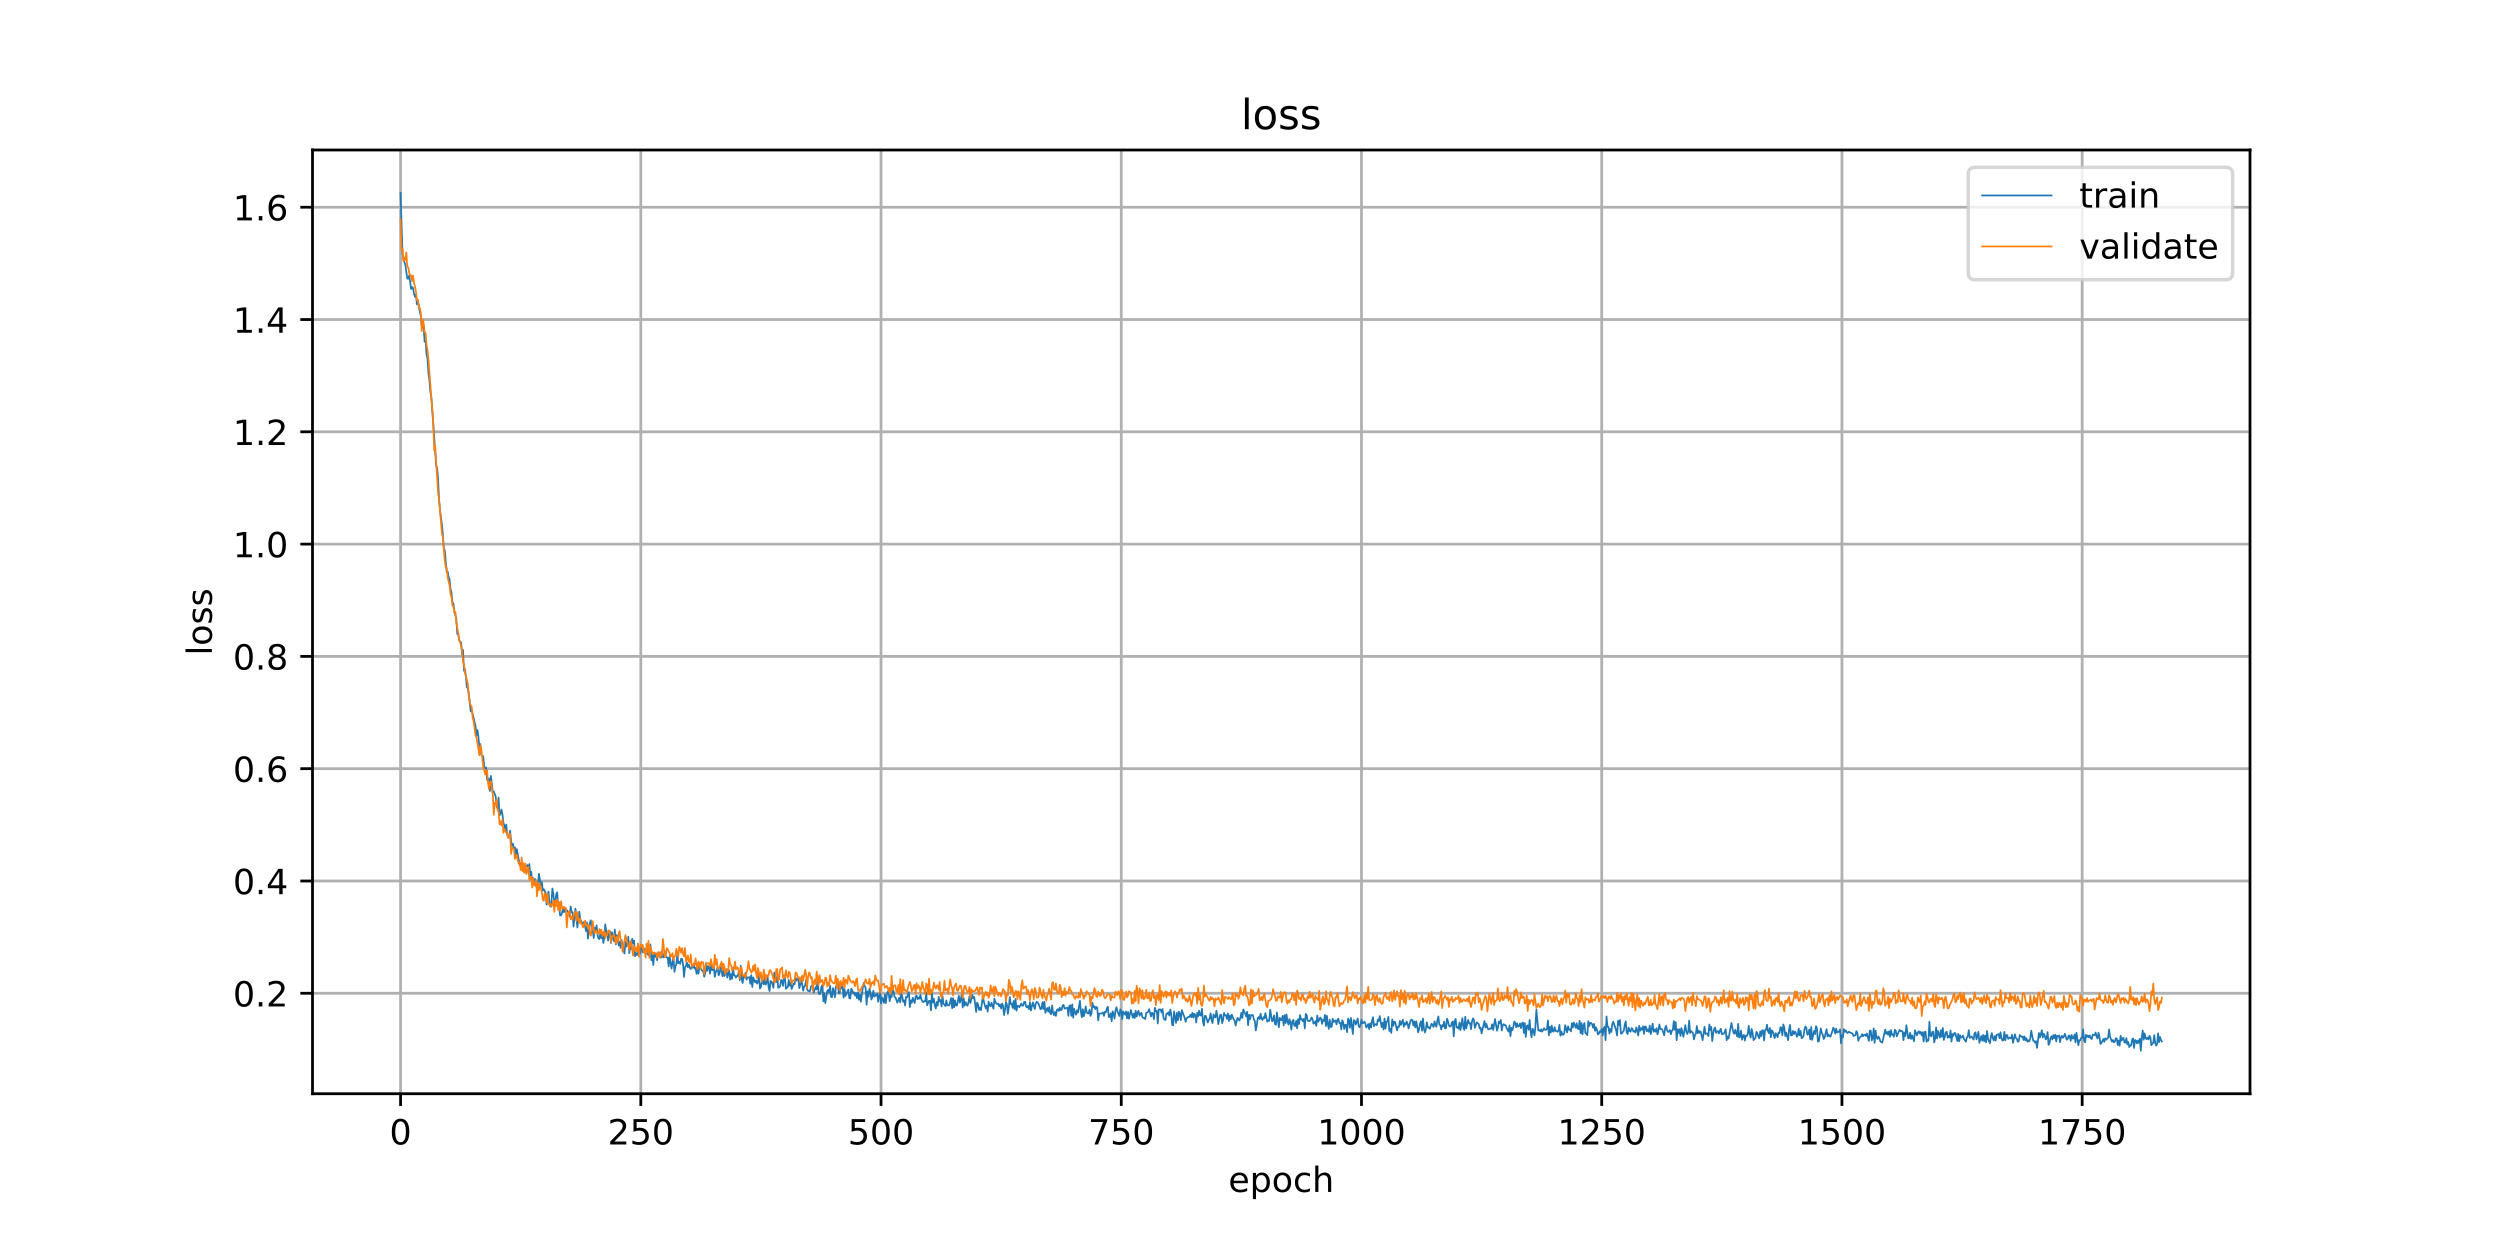 <?xml version="1.0" encoding="utf-8" standalone="no"?>
<!DOCTYPE svg PUBLIC "-//W3C//DTD SVG 1.1//EN"
  "http://www.w3.org/Graphics/SVG/1.1/DTD/svg11.dtd">
<!-- Created with matplotlib (https://matplotlib.org/) -->
<svg height="360pt" version="1.1" viewBox="0 0 720 360" width="720pt" xmlns="http://www.w3.org/2000/svg" xmlns:xlink="http://www.w3.org/1999/xlink">
 <defs>
  <style type="text/css">
*{stroke-linecap:butt;stroke-linejoin:round;}
  </style>
 </defs>
 <g id="figure_1">
  <g id="patch_1">
   <path d="M 0 360 
L 720 360 
L 720 0 
L 0 0 
z
" style="fill:#ffffff;"/>
  </g>
  <g id="axes_1">
   <g id="patch_2">
    <path d="M 90 315 
L 648 315 
L 648 43.2 
L 90 43.2 
z
" style="fill:#ffffff;"/>
   </g>
   <g id="matplotlib.axis_1">
    <g id="xtick_1">
     <g id="line2d_1">
      <path clip-path="url(#p9617d69d8b)" d="M 115.364 315 
L 115.364 43.2 
" style="fill:none;stroke:#b0b0b0;stroke-linecap:square;stroke-width:0.8;"/>
     </g>
     <g id="line2d_2">
      <defs>
       <path d="M 0 0 
L 0 3.5 
" id="m2b9c1d837f" style="stroke:#000000;stroke-width:0.8;"/>
      </defs>
      <g>
       <use style="stroke:#000000;stroke-width:0.8;" x="115.364" xlink:href="#m2b9c1d837f" y="315"/>
      </g>
     </g>
     <g id="text_1">
      <!-- 0 -->
      <defs>
       <path d="M 31.781 66.406 
Q 24.172 66.406 20.328 58.906 
Q 16.5 51.422 16.5 36.375 
Q 16.5 21.391 20.328 13.891 
Q 24.172 6.391 31.781 6.391 
Q 39.453 6.391 43.281 13.891 
Q 47.125 21.391 47.125 36.375 
Q 47.125 51.422 43.281 58.906 
Q 39.453 66.406 31.781 66.406 
z
M 31.781 74.219 
Q 44.047 74.219 50.516 64.516 
Q 56.984 54.828 56.984 36.375 
Q 56.984 17.969 50.516 8.266 
Q 44.047 -1.422 31.781 -1.422 
Q 19.531 -1.422 13.062 8.266 
Q 6.594 17.969 6.594 36.375 
Q 6.594 54.828 13.062 64.516 
Q 19.531 74.219 31.781 74.219 
z
" id="DejaVuSans-48"/>
      </defs>
      <g transform="translate(112.182 329.598)scale(0.1 -0.1)">
       <use xlink:href="#DejaVuSans-48"/>
      </g>
     </g>
    </g>
    <g id="xtick_2">
     <g id="line2d_3">
      <path clip-path="url(#p9617d69d8b)" d="M 184.55 315 
L 184.55 43.2 
" style="fill:none;stroke:#b0b0b0;stroke-linecap:square;stroke-width:0.8;"/>
     </g>
     <g id="line2d_4">
      <g>
       <use style="stroke:#000000;stroke-width:0.8;" x="184.55" xlink:href="#m2b9c1d837f" y="315"/>
      </g>
     </g>
     <g id="text_2">
      <!-- 250 -->
      <defs>
       <path d="M 19.188 8.297 
L 53.609 8.297 
L 53.609 0 
L 7.328 0 
L 7.328 8.297 
Q 12.938 14.109 22.625 23.891 
Q 32.328 33.688 34.812 36.531 
Q 39.547 41.844 41.422 45.531 
Q 43.312 49.219 43.312 52.781 
Q 43.312 58.594 39.234 62.25 
Q 35.156 65.922 28.609 65.922 
Q 23.969 65.922 18.812 64.312 
Q 13.672 62.703 7.812 59.422 
L 7.812 69.391 
Q 13.766 71.781 18.938 73 
Q 24.125 74.219 28.422 74.219 
Q 39.75 74.219 46.484 68.547 
Q 53.219 62.891 53.219 53.422 
Q 53.219 48.922 51.531 44.891 
Q 49.859 40.875 45.406 35.406 
Q 44.188 33.984 37.641 27.219 
Q 31.109 20.453 19.188 8.297 
z
" id="DejaVuSans-50"/>
       <path d="M 10.797 72.906 
L 49.516 72.906 
L 49.516 64.594 
L 19.828 64.594 
L 19.828 46.734 
Q 21.969 47.469 24.109 47.828 
Q 26.266 48.188 28.422 48.188 
Q 40.625 48.188 47.75 41.5 
Q 54.891 34.812 54.891 23.391 
Q 54.891 11.625 47.562 5.094 
Q 40.234 -1.422 26.906 -1.422 
Q 22.312 -1.422 17.547 -0.641 
Q 12.797 0.141 7.719 1.703 
L 7.719 11.625 
Q 12.109 9.234 16.797 8.062 
Q 21.484 6.891 26.703 6.891 
Q 35.156 6.891 40.078 11.328 
Q 45.016 15.766 45.016 23.391 
Q 45.016 31 40.078 35.438 
Q 35.156 39.891 26.703 39.891 
Q 22.75 39.891 18.812 39.016 
Q 14.891 38.141 10.797 36.281 
z
" id="DejaVuSans-53"/>
      </defs>
      <g transform="translate(175.006 329.598)scale(0.1 -0.1)">
       <use xlink:href="#DejaVuSans-50"/>
       <use x="63.623" xlink:href="#DejaVuSans-53"/>
       <use x="127.246" xlink:href="#DejaVuSans-48"/>
      </g>
     </g>
    </g>
    <g id="xtick_3">
     <g id="line2d_5">
      <path clip-path="url(#p9617d69d8b)" d="M 253.736 315 
L 253.736 43.2 
" style="fill:none;stroke:#b0b0b0;stroke-linecap:square;stroke-width:0.8;"/>
     </g>
     <g id="line2d_6">
      <g>
       <use style="stroke:#000000;stroke-width:0.8;" x="253.736" xlink:href="#m2b9c1d837f" y="315"/>
      </g>
     </g>
     <g id="text_3">
      <!-- 500 -->
      <g transform="translate(244.192 329.598)scale(0.1 -0.1)">
       <use xlink:href="#DejaVuSans-53"/>
       <use x="63.623" xlink:href="#DejaVuSans-48"/>
       <use x="127.246" xlink:href="#DejaVuSans-48"/>
      </g>
     </g>
    </g>
    <g id="xtick_4">
     <g id="line2d_7">
      <path clip-path="url(#p9617d69d8b)" d="M 322.922 315 
L 322.922 43.2 
" style="fill:none;stroke:#b0b0b0;stroke-linecap:square;stroke-width:0.8;"/>
     </g>
     <g id="line2d_8">
      <g>
       <use style="stroke:#000000;stroke-width:0.8;" x="322.922" xlink:href="#m2b9c1d837f" y="315"/>
      </g>
     </g>
     <g id="text_4">
      <!-- 750 -->
      <defs>
       <path d="M 8.203 72.906 
L 55.078 72.906 
L 55.078 68.703 
L 28.609 0 
L 18.312 0 
L 43.219 64.594 
L 8.203 64.594 
z
" id="DejaVuSans-55"/>
      </defs>
      <g transform="translate(313.378 329.598)scale(0.1 -0.1)">
       <use xlink:href="#DejaVuSans-55"/>
       <use x="63.623" xlink:href="#DejaVuSans-53"/>
       <use x="127.246" xlink:href="#DejaVuSans-48"/>
      </g>
     </g>
    </g>
    <g id="xtick_5">
     <g id="line2d_9">
      <path clip-path="url(#p9617d69d8b)" d="M 392.108 315 
L 392.108 43.2 
" style="fill:none;stroke:#b0b0b0;stroke-linecap:square;stroke-width:0.8;"/>
     </g>
     <g id="line2d_10">
      <g>
       <use style="stroke:#000000;stroke-width:0.8;" x="392.108" xlink:href="#m2b9c1d837f" y="315"/>
      </g>
     </g>
     <g id="text_5">
      <!-- 1000 -->
      <defs>
       <path d="M 12.406 8.297 
L 28.516 8.297 
L 28.516 63.922 
L 10.984 60.406 
L 10.984 69.391 
L 28.422 72.906 
L 38.281 72.906 
L 38.281 8.297 
L 54.391 8.297 
L 54.391 0 
L 12.406 0 
z
" id="DejaVuSans-49"/>
      </defs>
      <g transform="translate(379.383 329.598)scale(0.1 -0.1)">
       <use xlink:href="#DejaVuSans-49"/>
       <use x="63.623" xlink:href="#DejaVuSans-48"/>
       <use x="127.246" xlink:href="#DejaVuSans-48"/>
       <use x="190.869" xlink:href="#DejaVuSans-48"/>
      </g>
     </g>
    </g>
    <g id="xtick_6">
     <g id="line2d_11">
      <path clip-path="url(#p9617d69d8b)" d="M 461.294 315 
L 461.294 43.2 
" style="fill:none;stroke:#b0b0b0;stroke-linecap:square;stroke-width:0.8;"/>
     </g>
     <g id="line2d_12">
      <g>
       <use style="stroke:#000000;stroke-width:0.8;" x="461.294" xlink:href="#m2b9c1d837f" y="315"/>
      </g>
     </g>
     <g id="text_6">
      <!-- 1250 -->
      <g transform="translate(448.569 329.598)scale(0.1 -0.1)">
       <use xlink:href="#DejaVuSans-49"/>
       <use x="63.623" xlink:href="#DejaVuSans-50"/>
       <use x="127.246" xlink:href="#DejaVuSans-53"/>
       <use x="190.869" xlink:href="#DejaVuSans-48"/>
      </g>
     </g>
    </g>
    <g id="xtick_7">
     <g id="line2d_13">
      <path clip-path="url(#p9617d69d8b)" d="M 530.48 315 
L 530.48 43.2 
" style="fill:none;stroke:#b0b0b0;stroke-linecap:square;stroke-width:0.8;"/>
     </g>
     <g id="line2d_14">
      <g>
       <use style="stroke:#000000;stroke-width:0.8;" x="530.48" xlink:href="#m2b9c1d837f" y="315"/>
      </g>
     </g>
     <g id="text_7">
      <!-- 1500 -->
      <g transform="translate(517.755 329.598)scale(0.1 -0.1)">
       <use xlink:href="#DejaVuSans-49"/>
       <use x="63.623" xlink:href="#DejaVuSans-53"/>
       <use x="127.246" xlink:href="#DejaVuSans-48"/>
       <use x="190.869" xlink:href="#DejaVuSans-48"/>
      </g>
     </g>
    </g>
    <g id="xtick_8">
     <g id="line2d_15">
      <path clip-path="url(#p9617d69d8b)" d="M 599.667 315 
L 599.667 43.2 
" style="fill:none;stroke:#b0b0b0;stroke-linecap:square;stroke-width:0.8;"/>
     </g>
     <g id="line2d_16">
      <g>
       <use style="stroke:#000000;stroke-width:0.8;" x="599.667" xlink:href="#m2b9c1d837f" y="315"/>
      </g>
     </g>
     <g id="text_8">
      <!-- 1750 -->
      <g transform="translate(586.942 329.598)scale(0.1 -0.1)">
       <use xlink:href="#DejaVuSans-49"/>
       <use x="63.623" xlink:href="#DejaVuSans-55"/>
       <use x="127.246" xlink:href="#DejaVuSans-53"/>
       <use x="190.869" xlink:href="#DejaVuSans-48"/>
      </g>
     </g>
    </g>
    <g id="text_9">
     <!-- epoch -->
     <defs>
      <path d="M 56.203 29.594 
L 56.203 25.203 
L 14.891 25.203 
Q 15.484 15.922 20.484 11.062 
Q 25.484 6.203 34.422 6.203 
Q 39.594 6.203 44.453 7.469 
Q 49.312 8.734 54.109 11.281 
L 54.109 2.781 
Q 49.266 0.734 44.188 -0.344 
Q 39.109 -1.422 33.891 -1.422 
Q 20.797 -1.422 13.156 6.188 
Q 5.516 13.812 5.516 26.812 
Q 5.516 40.234 12.766 48.109 
Q 20.016 56 32.328 56 
Q 43.359 56 49.781 48.891 
Q 56.203 41.797 56.203 29.594 
z
M 47.219 32.234 
Q 47.125 39.594 43.094 43.984 
Q 39.062 48.391 32.422 48.391 
Q 24.906 48.391 20.391 44.141 
Q 15.875 39.891 15.188 32.172 
z
" id="DejaVuSans-101"/>
      <path d="M 18.109 8.203 
L 18.109 -20.797 
L 9.078 -20.797 
L 9.078 54.688 
L 18.109 54.688 
L 18.109 46.391 
Q 20.953 51.266 25.266 53.625 
Q 29.594 56 35.594 56 
Q 45.562 56 51.781 48.094 
Q 58.016 40.188 58.016 27.297 
Q 58.016 14.406 51.781 6.484 
Q 45.562 -1.422 35.594 -1.422 
Q 29.594 -1.422 25.266 0.953 
Q 20.953 3.328 18.109 8.203 
z
M 48.688 27.297 
Q 48.688 37.203 44.609 42.844 
Q 40.531 48.484 33.406 48.484 
Q 26.266 48.484 22.188 42.844 
Q 18.109 37.203 18.109 27.297 
Q 18.109 17.391 22.188 11.75 
Q 26.266 6.109 33.406 6.109 
Q 40.531 6.109 44.609 11.75 
Q 48.688 17.391 48.688 27.297 
z
" id="DejaVuSans-112"/>
      <path d="M 30.609 48.391 
Q 23.391 48.391 19.188 42.75 
Q 14.984 37.109 14.984 27.297 
Q 14.984 17.484 19.156 11.844 
Q 23.344 6.203 30.609 6.203 
Q 37.797 6.203 41.984 11.859 
Q 46.188 17.531 46.188 27.297 
Q 46.188 37.016 41.984 42.703 
Q 37.797 48.391 30.609 48.391 
z
M 30.609 56 
Q 42.328 56 49.016 48.375 
Q 55.719 40.766 55.719 27.297 
Q 55.719 13.875 49.016 6.219 
Q 42.328 -1.422 30.609 -1.422 
Q 18.844 -1.422 12.172 6.219 
Q 5.516 13.875 5.516 27.297 
Q 5.516 40.766 12.172 48.375 
Q 18.844 56 30.609 56 
z
" id="DejaVuSans-111"/>
      <path d="M 48.781 52.594 
L 48.781 44.188 
Q 44.969 46.297 41.141 47.344 
Q 37.312 48.391 33.406 48.391 
Q 24.656 48.391 19.812 42.844 
Q 14.984 37.312 14.984 27.297 
Q 14.984 17.281 19.812 11.734 
Q 24.656 6.203 33.406 6.203 
Q 37.312 6.203 41.141 7.25 
Q 44.969 8.297 48.781 10.406 
L 48.781 2.094 
Q 45.016 0.344 40.984 -0.531 
Q 36.969 -1.422 32.422 -1.422 
Q 20.062 -1.422 12.781 6.344 
Q 5.516 14.109 5.516 27.297 
Q 5.516 40.672 12.859 48.328 
Q 20.219 56 33.016 56 
Q 37.156 56 41.109 55.141 
Q 45.062 54.297 48.781 52.594 
z
" id="DejaVuSans-99"/>
      <path d="M 54.891 33.016 
L 54.891 0 
L 45.906 0 
L 45.906 32.719 
Q 45.906 40.484 42.875 44.328 
Q 39.844 48.188 33.797 48.188 
Q 26.516 48.188 22.312 43.547 
Q 18.109 38.922 18.109 30.906 
L 18.109 0 
L 9.078 0 
L 9.078 75.984 
L 18.109 75.984 
L 18.109 46.188 
Q 21.344 51.125 25.703 53.562 
Q 30.078 56 35.797 56 
Q 45.219 56 50.047 50.172 
Q 54.891 44.344 54.891 33.016 
z
" id="DejaVuSans-104"/>
     </defs>
     <g transform="translate(353.772 343.277)scale(0.1 -0.1)">
      <use xlink:href="#DejaVuSans-101"/>
      <use x="61.523" xlink:href="#DejaVuSans-112"/>
      <use x="125" xlink:href="#DejaVuSans-111"/>
      <use x="186.182" xlink:href="#DejaVuSans-99"/>
      <use x="241.162" xlink:href="#DejaVuSans-104"/>
     </g>
    </g>
   </g>
   <g id="matplotlib.axis_2">
    <g id="ytick_1">
     <g id="line2d_17">
      <path clip-path="url(#p9617d69d8b)" d="M 90 286.061 
L 648 286.061 
" style="fill:none;stroke:#b0b0b0;stroke-linecap:square;stroke-width:0.8;"/>
     </g>
     <g id="line2d_18">
      <defs>
       <path d="M 0 0 
L -3.5 0 
" id="mfce6ee1b34" style="stroke:#000000;stroke-width:0.8;"/>
      </defs>
      <g>
       <use style="stroke:#000000;stroke-width:0.8;" x="90" xlink:href="#mfce6ee1b34" y="286.061"/>
      </g>
     </g>
     <g id="text_10">
      <!-- 0.2 -->
      <defs>
       <path d="M 10.688 12.406 
L 21 12.406 
L 21 0 
L 10.688 0 
z
" id="DejaVuSans-46"/>
      </defs>
      <g transform="translate(67.097 289.86)scale(0.1 -0.1)">
       <use xlink:href="#DejaVuSans-48"/>
       <use x="63.623" xlink:href="#DejaVuSans-46"/>
       <use x="95.41" xlink:href="#DejaVuSans-50"/>
      </g>
     </g>
    </g>
    <g id="ytick_2">
     <g id="line2d_19">
      <path clip-path="url(#p9617d69d8b)" d="M 90 253.721 
L 648 253.721 
" style="fill:none;stroke:#b0b0b0;stroke-linecap:square;stroke-width:0.8;"/>
     </g>
     <g id="line2d_20">
      <g>
       <use style="stroke:#000000;stroke-width:0.8;" x="90" xlink:href="#mfce6ee1b34" y="253.721"/>
      </g>
     </g>
     <g id="text_11">
      <!-- 0.4 -->
      <defs>
       <path d="M 37.797 64.312 
L 12.891 25.391 
L 37.797 25.391 
z
M 35.203 72.906 
L 47.609 72.906 
L 47.609 25.391 
L 58.016 25.391 
L 58.016 17.188 
L 47.609 17.188 
L 47.609 0 
L 37.797 0 
L 37.797 17.188 
L 4.891 17.188 
L 4.891 26.703 
z
" id="DejaVuSans-52"/>
      </defs>
      <g transform="translate(67.097 257.521)scale(0.1 -0.1)">
       <use xlink:href="#DejaVuSans-48"/>
       <use x="63.623" xlink:href="#DejaVuSans-46"/>
       <use x="95.41" xlink:href="#DejaVuSans-52"/>
      </g>
     </g>
    </g>
    <g id="ytick_3">
     <g id="line2d_21">
      <path clip-path="url(#p9617d69d8b)" d="M 90 221.382 
L 648 221.382 
" style="fill:none;stroke:#b0b0b0;stroke-linecap:square;stroke-width:0.8;"/>
     </g>
     <g id="line2d_22">
      <g>
       <use style="stroke:#000000;stroke-width:0.8;" x="90" xlink:href="#mfce6ee1b34" y="221.382"/>
      </g>
     </g>
     <g id="text_12">
      <!-- 0.6 -->
      <defs>
       <path d="M 33.016 40.375 
Q 26.375 40.375 22.484 35.828 
Q 18.609 31.297 18.609 23.391 
Q 18.609 15.531 22.484 10.953 
Q 26.375 6.391 33.016 6.391 
Q 39.656 6.391 43.531 10.953 
Q 47.406 15.531 47.406 23.391 
Q 47.406 31.297 43.531 35.828 
Q 39.656 40.375 33.016 40.375 
z
M 52.594 71.297 
L 52.594 62.312 
Q 48.875 64.062 45.094 64.984 
Q 41.312 65.922 37.594 65.922 
Q 27.828 65.922 22.672 59.328 
Q 17.531 52.734 16.797 39.406 
Q 19.672 43.656 24.016 45.922 
Q 28.375 48.188 33.594 48.188 
Q 44.578 48.188 50.953 41.516 
Q 57.328 34.859 57.328 23.391 
Q 57.328 12.156 50.688 5.359 
Q 44.047 -1.422 33.016 -1.422 
Q 20.359 -1.422 13.672 8.266 
Q 6.984 17.969 6.984 36.375 
Q 6.984 53.656 15.188 63.938 
Q 23.391 74.219 37.203 74.219 
Q 40.922 74.219 44.703 73.484 
Q 48.484 72.75 52.594 71.297 
z
" id="DejaVuSans-54"/>
      </defs>
      <g transform="translate(67.097 225.181)scale(0.1 -0.1)">
       <use xlink:href="#DejaVuSans-48"/>
       <use x="63.623" xlink:href="#DejaVuSans-46"/>
       <use x="95.41" xlink:href="#DejaVuSans-54"/>
      </g>
     </g>
    </g>
    <g id="ytick_4">
     <g id="line2d_23">
      <path clip-path="url(#p9617d69d8b)" d="M 90 189.042 
L 648 189.042 
" style="fill:none;stroke:#b0b0b0;stroke-linecap:square;stroke-width:0.8;"/>
     </g>
     <g id="line2d_24">
      <g>
       <use style="stroke:#000000;stroke-width:0.8;" x="90" xlink:href="#mfce6ee1b34" y="189.042"/>
      </g>
     </g>
     <g id="text_13">
      <!-- 0.8 -->
      <defs>
       <path d="M 31.781 34.625 
Q 24.75 34.625 20.719 30.859 
Q 16.703 27.094 16.703 20.516 
Q 16.703 13.922 20.719 10.156 
Q 24.75 6.391 31.781 6.391 
Q 38.812 6.391 42.859 10.172 
Q 46.922 13.969 46.922 20.516 
Q 46.922 27.094 42.891 30.859 
Q 38.875 34.625 31.781 34.625 
z
M 21.922 38.812 
Q 15.578 40.375 12.031 44.719 
Q 8.5 49.078 8.5 55.328 
Q 8.5 64.062 14.719 69.141 
Q 20.953 74.219 31.781 74.219 
Q 42.672 74.219 48.875 69.141 
Q 55.078 64.062 55.078 55.328 
Q 55.078 49.078 51.531 44.719 
Q 48 40.375 41.703 38.812 
Q 48.828 37.156 52.797 32.312 
Q 56.781 27.484 56.781 20.516 
Q 56.781 9.906 50.312 4.234 
Q 43.844 -1.422 31.781 -1.422 
Q 19.734 -1.422 13.25 4.234 
Q 6.781 9.906 6.781 20.516 
Q 6.781 27.484 10.781 32.312 
Q 14.797 37.156 21.922 38.812 
z
M 18.312 54.391 
Q 18.312 48.734 21.844 45.562 
Q 25.391 42.391 31.781 42.391 
Q 38.141 42.391 41.719 45.562 
Q 45.312 48.734 45.312 54.391 
Q 45.312 60.062 41.719 63.234 
Q 38.141 66.406 31.781 66.406 
Q 25.391 66.406 21.844 63.234 
Q 18.312 60.062 18.312 54.391 
z
" id="DejaVuSans-56"/>
      </defs>
      <g transform="translate(67.097 192.841)scale(0.1 -0.1)">
       <use xlink:href="#DejaVuSans-48"/>
       <use x="63.623" xlink:href="#DejaVuSans-46"/>
       <use x="95.41" xlink:href="#DejaVuSans-56"/>
      </g>
     </g>
    </g>
    <g id="ytick_5">
     <g id="line2d_25">
      <path clip-path="url(#p9617d69d8b)" d="M 90 156.702 
L 648 156.702 
" style="fill:none;stroke:#b0b0b0;stroke-linecap:square;stroke-width:0.8;"/>
     </g>
     <g id="line2d_26">
      <g>
       <use style="stroke:#000000;stroke-width:0.8;" x="90" xlink:href="#mfce6ee1b34" y="156.702"/>
      </g>
     </g>
     <g id="text_14">
      <!-- 1.0 -->
      <g transform="translate(67.097 160.501)scale(0.1 -0.1)">
       <use xlink:href="#DejaVuSans-49"/>
       <use x="63.623" xlink:href="#DejaVuSans-46"/>
       <use x="95.41" xlink:href="#DejaVuSans-48"/>
      </g>
     </g>
    </g>
    <g id="ytick_6">
     <g id="line2d_27">
      <path clip-path="url(#p9617d69d8b)" d="M 90 124.362 
L 648 124.362 
" style="fill:none;stroke:#b0b0b0;stroke-linecap:square;stroke-width:0.8;"/>
     </g>
     <g id="line2d_28">
      <g>
       <use style="stroke:#000000;stroke-width:0.8;" x="90" xlink:href="#mfce6ee1b34" y="124.362"/>
      </g>
     </g>
     <g id="text_15">
      <!-- 1.2 -->
      <g transform="translate(67.097 128.162)scale(0.1 -0.1)">
       <use xlink:href="#DejaVuSans-49"/>
       <use x="63.623" xlink:href="#DejaVuSans-46"/>
       <use x="95.41" xlink:href="#DejaVuSans-50"/>
      </g>
     </g>
    </g>
    <g id="ytick_7">
     <g id="line2d_29">
      <path clip-path="url(#p9617d69d8b)" d="M 90 92.023 
L 648 92.023 
" style="fill:none;stroke:#b0b0b0;stroke-linecap:square;stroke-width:0.8;"/>
     </g>
     <g id="line2d_30">
      <g>
       <use style="stroke:#000000;stroke-width:0.8;" x="90" xlink:href="#mfce6ee1b34" y="92.023"/>
      </g>
     </g>
     <g id="text_16">
      <!-- 1.4 -->
      <g transform="translate(67.097 95.822)scale(0.1 -0.1)">
       <use xlink:href="#DejaVuSans-49"/>
       <use x="63.623" xlink:href="#DejaVuSans-46"/>
       <use x="95.41" xlink:href="#DejaVuSans-52"/>
      </g>
     </g>
    </g>
    <g id="ytick_8">
     <g id="line2d_31">
      <path clip-path="url(#p9617d69d8b)" d="M 90 59.683 
L 648 59.683 
" style="fill:none;stroke:#b0b0b0;stroke-linecap:square;stroke-width:0.8;"/>
     </g>
     <g id="line2d_32">
      <g>
       <use style="stroke:#000000;stroke-width:0.8;" x="90" xlink:href="#mfce6ee1b34" y="59.683"/>
      </g>
     </g>
     <g id="text_17">
      <!-- 1.6 -->
      <g transform="translate(67.097 63.482)scale(0.1 -0.1)">
       <use xlink:href="#DejaVuSans-49"/>
       <use x="63.623" xlink:href="#DejaVuSans-46"/>
       <use x="95.41" xlink:href="#DejaVuSans-54"/>
      </g>
     </g>
    </g>
    <g id="text_18">
     <!-- loss -->
     <defs>
      <path d="M 9.422 75.984 
L 18.406 75.984 
L 18.406 0 
L 9.422 0 
z
" id="DejaVuSans-108"/>
      <path d="M 44.281 53.078 
L 44.281 44.578 
Q 40.484 46.531 36.375 47.5 
Q 32.281 48.484 27.875 48.484 
Q 21.188 48.484 17.844 46.438 
Q 14.5 44.391 14.5 40.281 
Q 14.5 37.156 16.891 35.375 
Q 19.281 33.594 26.516 31.984 
L 29.594 31.297 
Q 39.156 29.25 43.188 25.516 
Q 47.219 21.781 47.219 15.094 
Q 47.219 7.469 41.188 3.016 
Q 35.156 -1.422 24.609 -1.422 
Q 20.219 -1.422 15.453 -0.562 
Q 10.688 0.297 5.422 2 
L 5.422 11.281 
Q 10.406 8.688 15.234 7.391 
Q 20.062 6.109 24.812 6.109 
Q 31.156 6.109 34.562 8.281 
Q 37.984 10.453 37.984 14.406 
Q 37.984 18.062 35.516 20.016 
Q 33.062 21.969 24.703 23.781 
L 21.578 24.516 
Q 13.234 26.266 9.516 29.906 
Q 5.812 33.547 5.812 39.891 
Q 5.812 47.609 11.281 51.797 
Q 16.75 56 26.812 56 
Q 31.781 56 36.172 55.266 
Q 40.578 54.547 44.281 53.078 
z
" id="DejaVuSans-115"/>
     </defs>
     <g transform="translate(61.017 188.758)rotate(-90)scale(0.1 -0.1)">
      <use xlink:href="#DejaVuSans-108"/>
      <use x="27.783" xlink:href="#DejaVuSans-111"/>
      <use x="88.965" xlink:href="#DejaVuSans-115"/>
      <use x="141.064" xlink:href="#DejaVuSans-115"/>
     </g>
    </g>
   </g>
   <g id="line2d_33">
    <path clip-path="url(#p9617d69d8b)" d="M 115.364 55.555 
L 115.917 72.902 
L 116.194 74.69 
L 116.747 76.273 
L 117.301 80.239 
L 117.578 80.266 
L 117.854 79.324 
L 118.408 83.234 
L 118.685 82.666 
L 118.961 82.953 
L 119.238 84.66 
L 119.515 85.468 
L 119.792 84.828 
L 120.068 87.617 
L 120.345 86.473 
L 120.899 89.788 
L 121.175 90.848 
L 121.452 93.94 
L 121.729 94.405 
L 122.006 93.689 
L 122.282 98.41 
L 122.559 97.8 
L 122.836 102.125 
L 123.112 103.16 
L 123.389 107.448 
L 123.666 109.463 
L 123.943 112.804 
L 124.219 114.318 
L 124.773 121.906 
L 125.603 134.026 
L 125.88 134.761 
L 126.157 137.803 
L 126.433 143.697 
L 126.71 146.884 
L 127.264 150.958 
L 127.54 153.794 
L 127.817 157.949 
L 128.094 158.517 
L 128.647 164.833 
L 128.924 164.61 
L 129.201 166.148 
L 129.478 166.837 
L 129.754 169.714 
L 130.031 170.621 
L 130.308 173.535 
L 130.585 173.855 
L 130.861 176.081 
L 131.415 178.151 
L 131.692 182.576 
L 131.968 182.552 
L 132.245 184.353 
L 132.522 184.938 
L 132.799 185 
L 133.075 188.449 
L 133.352 187.205 
L 133.629 193.201 
L 133.906 192.733 
L 134.182 194.854 
L 134.459 197.846 
L 134.736 198.323 
L 135.012 199.842 
L 135.566 204.86 
L 135.843 204.429 
L 136.396 206.824 
L 136.95 209.043 
L 137.226 211.771 
L 137.503 210.247 
L 137.78 212.143 
L 138.057 215.463 
L 138.333 214.298 
L 138.61 217.441 
L 139.164 217.824 
L 139.44 220.679 
L 139.717 221.271 
L 139.994 221.044 
L 140.271 224.574 
L 140.547 224.922 
L 140.824 224.186 
L 141.101 227.79 
L 141.378 223.452 
L 141.931 228.182 
L 142.208 227.959 
L 142.761 229.379 
L 143.038 232.286 
L 143.315 232.777 
L 143.592 229.702 
L 143.868 234.843 
L 144.145 234.411 
L 144.422 233.163 
L 144.699 234.497 
L 144.975 236.979 
L 145.252 237.652 
L 145.529 239.475 
L 145.806 237.484 
L 146.082 240.549 
L 146.636 241.006 
L 146.913 239.247 
L 147.189 242.267 
L 147.466 243.511 
L 147.743 243.007 
L 148.019 244.827 
L 148.296 244.027 
L 148.573 247.009 
L 148.85 244.554 
L 149.403 247.623 
L 149.68 249.201 
L 149.957 249.179 
L 150.233 248.314 
L 150.787 251.051 
L 151.064 249.696 
L 151.34 249.365 
L 151.617 249.498 
L 151.894 249.139 
L 152.171 249.877 
L 152.447 248.85 
L 152.724 252.11 
L 153.001 251.084 
L 153.278 254.282 
L 153.554 252.865 
L 153.831 253.757 
L 154.108 253.161 
L 154.385 255.237 
L 154.661 254.692 
L 154.938 254.916 
L 155.215 251.672 
L 155.768 255.09 
L 156.045 254.064 
L 156.322 256.491 
L 156.599 256.091 
L 157.152 257.072 
L 157.429 260.512 
L 157.706 258.132 
L 157.982 256.759 
L 158.259 260.375 
L 158.536 261.105 
L 158.813 259.82 
L 159.089 255.887 
L 159.366 257.517 
L 159.643 259.911 
L 159.92 260.109 
L 160.196 257.538 
L 160.473 256.977 
L 160.75 261.139 
L 161.026 261.212 
L 161.303 263.633 
L 161.58 263.643 
L 161.857 262.936 
L 162.133 261.583 
L 162.41 262.699 
L 162.687 261.686 
L 162.964 262.676 
L 163.24 262.154 
L 163.794 262.907 
L 164.071 263.977 
L 164.347 261.081 
L 164.624 262.741 
L 164.901 262.706 
L 165.178 266.853 
L 165.731 261.7 
L 166.285 267.122 
L 166.838 262.589 
L 167.115 264.861 
L 167.392 265.249 
L 167.668 265.945 
L 167.945 265.881 
L 168.222 265.511 
L 168.775 268.149 
L 169.052 265.678 
L 169.329 270.331 
L 169.606 266.627 
L 170.159 265.042 
L 170.436 268.337 
L 170.713 267.966 
L 170.989 270.157 
L 171.266 267.181 
L 171.543 267.951 
L 171.82 266.531 
L 172.096 269.279 
L 172.373 270.267 
L 172.65 270.431 
L 172.926 268.449 
L 173.203 270.15 
L 173.48 268.86 
L 173.757 271.565 
L 174.033 270.15 
L 174.31 266.222 
L 174.587 268.205 
L 174.864 268.797 
L 175.14 270.905 
L 175.417 268.522 
L 175.694 268.29 
L 175.971 271.572 
L 176.247 268.487 
L 176.524 270.186 
L 176.801 271.031 
L 177.078 267.723 
L 177.354 272.01 
L 177.631 269.286 
L 177.908 270.346 
L 178.185 272.294 
L 178.461 271.227 
L 178.738 272.96 
L 179.015 270.742 
L 179.292 272.596 
L 179.568 273.317 
L 179.845 274.618 
L 180.122 271.275 
L 180.399 272.608 
L 180.675 272.011 
L 180.952 269.81 
L 181.229 274.505 
L 181.506 272.731 
L 181.782 273.375 
L 182.059 270.373 
L 182.336 271.619 
L 182.613 270.892 
L 182.889 275.378 
L 183.166 274.474 
L 183.443 275.068 
L 183.996 273.34 
L 184.273 274.68 
L 184.55 272.643 
L 184.827 273.246 
L 185.103 274.263 
L 185.38 274.316 
L 185.657 273.171 
L 185.933 274.689 
L 186.21 274.147 
L 186.487 274.54 
L 186.764 275.14 
L 187.317 271.995 
L 187.594 276.556 
L 187.871 275.089 
L 188.147 277.922 
L 188.424 274.47 
L 188.701 275.575 
L 188.978 274.573 
L 189.254 276.54 
L 189.531 274.773 
L 189.808 274.271 
L 190.085 275.427 
L 190.361 275.819 
L 190.638 273.953 
L 190.915 275.653 
L 191.192 275.747 
L 191.468 273.921 
L 191.745 275.6 
L 192.299 275.809 
L 192.575 278.319 
L 192.852 275.314 
L 193.406 278.94 
L 193.959 275.459 
L 194.236 279.875 
L 194.513 278.392 
L 194.789 277.745 
L 195.066 274.754 
L 195.343 277.377 
L 195.62 277.003 
L 195.896 277.594 
L 196.173 276.127 
L 196.45 276.174 
L 196.727 277.739 
L 197.003 281.338 
L 197.28 278.579 
L 197.557 278.187 
L 197.834 277.189 
L 198.11 278.568 
L 198.387 277.775 
L 198.664 278.686 
L 198.94 279.072 
L 199.217 278.338 
L 199.494 278.728 
L 199.771 277.559 
L 200.047 278.943 
L 200.324 278.749 
L 200.601 280.457 
L 200.878 277.537 
L 201.154 280.427 
L 201.431 278.432 
L 202.261 279.598 
L 202.538 279.741 
L 202.815 281.278 
L 203.092 280.361 
L 203.368 277.357 
L 203.645 279.609 
L 203.922 278.285 
L 204.199 278.545 
L 204.475 280.419 
L 204.752 277.474 
L 205.029 279.424 
L 205.306 279.398 
L 205.582 278.321 
L 205.859 281.317 
L 206.136 279.999 
L 206.689 278.71 
L 206.966 280.898 
L 207.243 280.342 
L 207.52 278.357 
L 207.796 279.283 
L 208.073 281.134 
L 208.35 279.421 
L 208.627 281.101 
L 208.903 280.433 
L 209.18 279.204 
L 209.457 281.544 
L 210.01 279.515 
L 210.287 282.128 
L 210.564 280.542 
L 210.84 281.898 
L 211.117 278.674 
L 211.394 280.85 
L 211.671 280.964 
L 211.947 281.569 
L 212.224 281.055 
L 212.501 281.036 
L 212.778 279.716 
L 213.054 282.289 
L 213.331 278.147 
L 213.608 281.918 
L 213.885 283.117 
L 214.161 280.99 
L 214.438 281.566 
L 214.715 280.188 
L 214.992 282.162 
L 215.268 281.495 
L 215.545 281.55 
L 215.822 281.387 
L 216.099 283.321 
L 216.375 280.858 
L 216.652 284.249 
L 216.929 281.507 
L 217.482 282.901 
L 217.759 282.381 
L 218.036 283.299 
L 218.313 282.782 
L 218.589 280.731 
L 218.866 284.682 
L 219.143 284.273 
L 219.42 282.693 
L 219.696 282.48 
L 219.973 283.514 
L 220.25 280.799 
L 220.527 283.553 
L 220.803 282.99 
L 221.08 281.364 
L 221.357 284.312 
L 221.634 285.416 
L 221.91 282.507 
L 222.187 282.704 
L 222.464 283.4 
L 222.741 284.491 
L 223.017 280.082 
L 223.294 280.648 
L 223.571 282.836 
L 223.847 281.361 
L 224.124 284.452 
L 224.401 284.388 
L 224.678 283.963 
L 224.954 282.211 
L 225.231 282.548 
L 225.508 283.926 
L 225.785 280.883 
L 226.061 281.678 
L 226.338 284.777 
L 226.892 284.199 
L 227.168 282.218 
L 227.445 283.854 
L 227.722 282.944 
L 227.999 284.811 
L 228.552 283.312 
L 228.829 283.448 
L 229.106 281.534 
L 229.382 282.391 
L 229.659 281.878 
L 229.936 282.019 
L 230.213 284.588 
L 230.489 283.532 
L 230.766 281.901 
L 231.32 285.298 
L 231.596 284.127 
L 231.873 283.882 
L 232.15 282.302 
L 232.427 284.869 
L 232.703 285.362 
L 233.257 285.477 
L 233.534 284.15 
L 233.81 283.911 
L 234.087 283.944 
L 234.364 285.809 
L 234.917 284.254 
L 235.194 284.947 
L 235.471 281.132 
L 235.748 285.912 
L 236.024 286.339 
L 236.301 285.942 
L 236.578 284.143 
L 236.854 283.685 
L 237.131 288.38 
L 237.408 286.063 
L 237.685 288.9 
L 238.238 285.442 
L 238.515 285.072 
L 238.792 285.936 
L 239.068 283.862 
L 239.345 287.101 
L 239.622 287.187 
L 239.899 284.571 
L 240.175 285.589 
L 240.452 287.215 
L 240.729 284.19 
L 241.006 283.661 
L 241.282 282.739 
L 241.559 286.041 
L 241.836 286.038 
L 242.113 283.704 
L 242.389 284.709 
L 242.666 283.951 
L 242.943 287.351 
L 243.22 284.864 
L 243.496 286.844 
L 244.327 285.008 
L 244.603 287.485 
L 244.88 287.558 
L 245.157 284.761 
L 245.434 285.219 
L 245.71 286.051 
L 245.987 285.79 
L 246.264 286.752 
L 246.541 286.005 
L 246.817 287.487 
L 247.094 285.77 
L 247.371 287.907 
L 247.648 286.395 
L 247.924 288.491 
L 248.478 284.524 
L 248.755 283.111 
L 249.308 284.653 
L 249.585 289.356 
L 249.861 285.526 
L 250.138 287.066 
L 250.415 284.784 
L 250.692 285.858 
L 250.968 287.859 
L 251.245 286.978 
L 251.522 285.361 
L 251.799 287.034 
L 252.075 286.82 
L 252.352 286.343 
L 252.629 286.234 
L 252.906 288.508 
L 253.459 285.455 
L 253.736 288.988 
L 254.013 287.283 
L 254.289 287.817 
L 254.566 288.805 
L 254.843 286.447 
L 255.12 288.891 
L 255.396 286.522 
L 255.673 285.569 
L 255.95 286.144 
L 256.227 288.349 
L 256.503 286.608 
L 256.78 287.168 
L 257.057 284.852 
L 257.334 285.409 
L 257.61 287.07 
L 257.887 287.247 
L 258.441 288.767 
L 258.994 287.347 
L 259.271 288.638 
L 259.548 285.987 
L 259.824 286.832 
L 260.101 288.474 
L 260.378 288.107 
L 260.655 289.604 
L 260.931 287.127 
L 261.208 287.249 
L 261.761 285.723 
L 262.038 290.022 
L 262.315 288.11 
L 262.592 288.809 
L 262.868 287.361 
L 263.422 288.873 
L 263.699 286.946 
L 263.975 286.726 
L 264.252 287.781 
L 264.529 287.257 
L 264.806 287.62 
L 265.082 286.507 
L 265.359 287.802 
L 265.636 288.421 
L 265.913 288.606 
L 266.189 288.314 
L 266.466 288.4 
L 266.743 285.736 
L 267.02 289.505 
L 267.573 288.228 
L 267.85 288.267 
L 268.127 290.986 
L 268.403 286.018 
L 268.68 288.726 
L 268.957 287.685 
L 269.234 289.602 
L 269.51 290.457 
L 269.787 288.569 
L 270.064 289.597 
L 270.341 287.118 
L 270.617 288.406 
L 270.894 288.019 
L 271.171 289.837 
L 271.448 286.863 
L 271.724 289.05 
L 272.278 289.739 
L 272.555 288.15 
L 272.831 289.558 
L 273.108 289.482 
L 273.385 289.556 
L 273.938 287.452 
L 274.215 290.371 
L 274.492 287.468 
L 274.768 290.11 
L 275.045 288.114 
L 275.322 289.594 
L 275.599 289.577 
L 276.152 286.806 
L 276.429 288.791 
L 276.706 287.794 
L 276.982 286.363 
L 277.259 290.156 
L 277.536 287.502 
L 277.813 289.645 
L 278.089 288.609 
L 278.366 289.308 
L 278.643 289.659 
L 278.92 288.654 
L 279.196 287.01 
L 279.473 288.859 
L 280.027 286.532 
L 280.303 287.524 
L 280.58 287.132 
L 281.134 291.415 
L 281.41 288.759 
L 281.687 289.271 
L 281.964 290.845 
L 282.241 290.25 
L 282.517 290.94 
L 283.071 286.857 
L 283.348 288.5 
L 283.901 290.365 
L 284.178 289.634 
L 284.455 291.371 
L 284.731 288.493 
L 285.008 289.415 
L 285.285 289.837 
L 285.562 288.802 
L 286.115 290.528 
L 286.392 287.626 
L 286.669 288.621 
L 286.945 288.994 
L 287.222 289.17 
L 287.499 289.037 
L 287.775 289.843 
L 288.052 289.308 
L 288.329 290.463 
L 288.606 289.008 
L 288.882 289.604 
L 289.159 292.328 
L 289.436 290.895 
L 289.713 288.62 
L 289.989 289.269 
L 290.266 292.002 
L 290.543 290.148 
L 290.82 287.178 
L 291.096 289.176 
L 291.373 289.077 
L 291.65 290.269 
L 291.927 288.29 
L 292.203 290.632 
L 292.48 287.681 
L 292.757 291.055 
L 293.034 289.658 
L 293.31 289.706 
L 293.587 290.068 
L 294.141 289.014 
L 294.417 289.651 
L 294.694 289.599 
L 294.971 288.55 
L 295.248 288.542 
L 295.524 289.898 
L 295.801 290.136 
L 296.078 289.692 
L 296.355 290.634 
L 296.631 288.61 
L 296.908 291.011 
L 297.462 288.702 
L 298.015 290.577 
L 298.292 289.013 
L 298.569 288.52 
L 298.845 288.752 
L 299.122 289.132 
L 299.675 290.666 
L 299.952 290.437 
L 300.229 288.634 
L 300.506 290.576 
L 300.782 288.495 
L 301.059 291.69 
L 301.336 290.758 
L 301.613 290.308 
L 301.889 291.364 
L 302.166 290.067 
L 302.443 291.717 
L 302.72 292.117 
L 302.996 289.59 
L 303.273 291.582 
L 303.55 292.369 
L 303.827 291.456 
L 304.103 292.569 
L 304.38 290.897 
L 304.657 290.668 
L 304.934 291.155 
L 305.21 290.227 
L 305.487 290.948 
L 305.764 290.773 
L 306.041 289.558 
L 306.317 289.427 
L 306.594 290.478 
L 307.424 290.204 
L 307.701 292.558 
L 307.978 289.658 
L 308.255 289.538 
L 308.531 292.561 
L 308.808 289.269 
L 309.085 293.064 
L 309.362 290.552 
L 309.638 291.687 
L 309.915 292.22 
L 310.192 290.937 
L 310.469 291.622 
L 311.022 288.242 
L 311.299 291.434 
L 311.576 292.953 
L 311.852 290.653 
L 312.129 292.702 
L 312.406 291.714 
L 312.682 289.848 
L 312.959 291.504 
L 313.236 291.841 
L 313.513 291.852 
L 313.789 290.766 
L 314.066 292.575 
L 314.343 291.871 
L 314.62 288.785 
L 314.896 290.021 
L 315.173 289.819 
L 315.45 290.616 
L 315.727 289.999 
L 316.003 290.233 
L 316.28 293.866 
L 316.557 291.913 
L 317.387 291.868 
L 317.664 291.576 
L 317.941 292.573 
L 318.217 291.387 
L 318.494 291.519 
L 318.771 290.396 
L 319.048 289.932 
L 319.324 292.892 
L 319.601 292.862 
L 319.878 291.866 
L 320.155 294.121 
L 320.431 291.274 
L 320.708 291.921 
L 320.985 293.331 
L 321.262 291.001 
L 321.538 290.087 
L 321.815 291.25 
L 322.369 292.59 
L 322.645 290.677 
L 322.922 291.29 
L 323.199 293.54 
L 323.476 291.299 
L 324.029 292.239 
L 324.306 291.299 
L 324.583 293.291 
L 324.859 291.442 
L 325.136 293.406 
L 325.689 290.873 
L 326.243 293.093 
L 326.52 291.939 
L 326.796 293.2 
L 327.073 291.095 
L 327.35 292.769 
L 327.627 291.61 
L 327.903 291.13 
L 328.18 292.549 
L 328.457 291.987 
L 328.734 291.697 
L 329.01 292.941 
L 329.287 293.18 
L 329.564 293.172 
L 329.841 293.48 
L 330.117 291.725 
L 330.394 291.633 
L 330.671 291.339 
L 330.948 290.647 
L 331.501 292.744 
L 331.778 291.672 
L 332.055 291.915 
L 332.331 293.52 
L 332.608 290.236 
L 332.885 291.26 
L 333.162 291.157 
L 333.438 294.749 
L 333.715 290.719 
L 334.269 290.74 
L 334.545 291.65 
L 334.822 290.615 
L 335.099 293.231 
L 335.376 293.608 
L 335.652 293.784 
L 335.929 291.927 
L 336.206 291.985 
L 336.483 291.54 
L 336.759 292.494 
L 337.036 290.757 
L 337.313 291.946 
L 337.589 295.147 
L 337.866 295.294 
L 338.143 291.3 
L 338.696 294.589 
L 338.973 291.691 
L 339.25 293.814 
L 339.527 291.366 
L 339.803 291.986 
L 340.08 293.799 
L 340.357 290.92 
L 341.187 293.165 
L 341.464 294.281 
L 341.741 293.209 
L 342.017 293.1 
L 342.294 292.813 
L 342.571 292.891 
L 342.848 292.23 
L 343.124 292.94 
L 343.401 291.674 
L 343.678 293.052 
L 343.955 291.962 
L 344.231 292.359 
L 344.508 294.461 
L 344.785 291.675 
L 345.062 292.728 
L 345.338 291.077 
L 345.615 292.41 
L 345.892 292.467 
L 346.169 290.535 
L 346.445 294.184 
L 346.722 295.378 
L 346.999 292.558 
L 347.276 292.626 
L 347.829 294.461 
L 348.383 293.252 
L 348.659 291.827 
L 348.936 293.785 
L 349.213 294.638 
L 349.49 292.153 
L 349.766 292.908 
L 350.043 293.005 
L 350.32 291.113 
L 350.596 292.606 
L 350.873 294.953 
L 351.427 292.272 
L 351.703 292.248 
L 351.98 294.66 
L 352.257 293.661 
L 352.534 291.735 
L 352.81 292.44 
L 353.087 292.375 
L 353.364 293.405 
L 353.641 291.879 
L 353.917 294.056 
L 354.194 292.493 
L 354.471 293.533 
L 354.748 292.209 
L 355.301 293.625 
L 355.578 293.869 
L 355.855 295.36 
L 356.408 293.135 
L 356.962 293.921 
L 357.238 293.119 
L 357.515 291.704 
L 357.792 293.169 
L 358.069 290.738 
L 358.622 291.969 
L 358.899 292.72 
L 359.176 291.399 
L 359.452 295.27 
L 359.729 292.266 
L 360.006 293.536 
L 360.283 292.366 
L 360.836 292.339 
L 361.113 293.616 
L 361.39 294.059 
L 361.666 296.784 
L 361.943 295.383 
L 362.22 293.23 
L 362.497 292.912 
L 362.773 293.479 
L 363.05 291.935 
L 363.327 293.413 
L 363.603 293.767 
L 363.88 292.941 
L 364.157 293.301 
L 364.434 291.785 
L 364.987 294.254 
L 365.264 293.835 
L 365.541 294.002 
L 365.817 290.791 
L 366.371 294.144 
L 366.648 293.853 
L 366.924 292.431 
L 367.201 294.937 
L 367.478 295.131 
L 367.755 291.598 
L 368.308 295.845 
L 368.585 293.138 
L 368.862 293.738 
L 369.138 293.828 
L 369.415 292.564 
L 369.692 295.313 
L 369.969 292.378 
L 370.245 294.642 
L 370.522 292.177 
L 370.799 294.16 
L 371.076 295.073 
L 371.352 293.476 
L 371.629 294.522 
L 371.906 296.541 
L 372.183 294.111 
L 372.459 293.727 
L 372.736 295.365 
L 373.013 295.497 
L 373.29 294.018 
L 373.566 296.158 
L 373.843 293.53 
L 374.12 294.903 
L 374.397 292.349 
L 374.673 293.645 
L 374.95 293.48 
L 375.227 294.12 
L 375.503 293.453 
L 375.78 296.173 
L 376.057 292.006 
L 376.334 292.382 
L 376.61 293.945 
L 377.164 294.087 
L 377.441 293.733 
L 377.717 293.028 
L 377.994 293.468 
L 378.271 294.809 
L 378.548 294.712 
L 378.824 294.102 
L 379.101 295.456 
L 379.378 292.474 
L 379.655 294.239 
L 379.931 293.766 
L 380.208 293.06 
L 380.485 293.353 
L 380.762 294.895 
L 381.038 293.722 
L 381.315 294.008 
L 381.592 292.3 
L 381.869 295.485 
L 382.145 292.549 
L 382.422 295.024 
L 382.699 296.325 
L 382.976 293.692 
L 383.252 295.767 
L 383.529 295.72 
L 383.806 293.406 
L 384.083 294.348 
L 384.359 293.974 
L 384.636 293.916 
L 384.913 295.036 
L 385.19 293.662 
L 385.466 293.411 
L 385.743 294.656 
L 386.02 294.603 
L 386.297 296.471 
L 386.573 293.824 
L 386.85 294.454 
L 387.127 296.353 
L 387.404 295.157 
L 387.68 295.207 
L 387.957 297.277 
L 388.234 293.391 
L 388.51 293.79 
L 388.787 296.007 
L 389.064 293.157 
L 389.617 297.8 
L 389.894 293.798 
L 390.171 293.965 
L 390.448 295.054 
L 390.724 294.367 
L 391.001 293.306 
L 391.278 295.415 
L 391.555 295.857 
L 391.831 295.172 
L 392.108 293.7 
L 392.385 294.677 
L 392.662 294.625 
L 392.938 294.241 
L 393.215 294.704 
L 393.492 295.927 
L 393.769 295.544 
L 394.045 294.932 
L 394.322 296.379 
L 394.599 294.731 
L 394.876 295.918 
L 395.152 293.95 
L 395.429 292.957 
L 395.706 295.55 
L 395.983 294.956 
L 396.536 295.225 
L 396.813 293.643 
L 397.09 294.072 
L 397.366 292.626 
L 397.92 295.806 
L 398.197 294.587 
L 398.473 296.529 
L 398.75 293.337 
L 399.027 296.214 
L 399.304 294.277 
L 399.58 294.181 
L 399.857 292.861 
L 400.134 296.935 
L 400.411 296.291 
L 400.687 297.466 
L 400.964 293.613 
L 401.241 295.422 
L 401.517 294.217 
L 401.794 294.345 
L 402.348 296.771 
L 402.624 295.653 
L 402.901 295.746 
L 403.178 294.015 
L 403.455 295.181 
L 404.008 293.671 
L 404.285 295.703 
L 404.562 294.674 
L 404.838 295.118 
L 405.115 294.199 
L 405.392 294.839 
L 405.669 296.2 
L 406.222 293.999 
L 406.499 293.623 
L 406.776 293.795 
L 407.052 295.349 
L 407.329 294.163 
L 407.606 295.892 
L 407.883 294.156 
L 408.436 297.307 
L 408.713 296.261 
L 408.99 294.741 
L 409.266 294.118 
L 409.543 296.842 
L 409.82 293.351 
L 410.097 296.299 
L 410.373 297.349 
L 410.65 296.393 
L 410.927 294.412 
L 411.204 295.904 
L 411.48 295.829 
L 411.757 296.304 
L 412.311 294.851 
L 412.864 295.751 
L 413.141 294.149 
L 413.417 295.168 
L 413.694 295.712 
L 413.971 293.758 
L 414.248 292.742 
L 414.524 295.053 
L 414.801 295.281 
L 415.078 296.47 
L 415.355 295.218 
L 415.631 295.635 
L 415.908 294.219 
L 416.185 296.186 
L 416.462 296.063 
L 416.738 293.372 
L 417.015 294.129 
L 417.292 295.367 
L 417.569 295.659 
L 417.845 295.571 
L 418.122 294.521 
L 418.399 294.212 
L 418.676 298.454 
L 418.952 294.021 
L 419.229 293.445 
L 419.506 295.913 
L 419.783 295.818 
L 420.059 296.274 
L 420.336 294.495 
L 420.613 296.665 
L 421.166 293.251 
L 421.443 295.915 
L 421.72 296.637 
L 421.997 292.807 
L 422.273 296.156 
L 422.827 293.774 
L 423.104 294.718 
L 423.38 294.669 
L 423.657 296.422 
L 423.934 294.189 
L 424.211 293.299 
L 424.487 293.714 
L 424.764 296.032 
L 425.318 294.446 
L 425.871 294.941 
L 426.148 296.16 
L 426.424 295.965 
L 426.701 297.623 
L 427.255 295.249 
L 427.531 294.047 
L 427.808 295.91 
L 428.085 294.855 
L 428.362 295.963 
L 428.638 296.469 
L 429.192 296.193 
L 429.469 296.245 
L 429.745 295.015 
L 430.022 296.621 
L 430.576 293.479 
L 431.129 296.828 
L 431.406 295.907 
L 431.683 294.198 
L 431.959 294.697 
L 432.236 293.773 
L 432.513 296.775 
L 432.79 295.226 
L 433.066 294.951 
L 433.343 295.269 
L 433.62 295.231 
L 433.897 296.111 
L 434.45 297.102 
L 434.727 295.355 
L 435.004 298.435 
L 435.28 296.021 
L 435.557 296.711 
L 435.834 295.759 
L 436.111 294.2 
L 436.387 294.589 
L 436.664 295.824 
L 436.941 294.745 
L 437.218 295.68 
L 437.494 295.56 
L 437.771 294.75 
L 438.048 296.09 
L 438.325 294.705 
L 438.601 294.487 
L 438.878 297.483 
L 439.155 294.665 
L 439.431 298.634 
L 439.708 295.506 
L 439.985 295.29 
L 440.262 296.523 
L 440.538 293.739 
L 440.815 297.141 
L 441.092 298.715 
L 441.369 296.27 
L 441.645 296.787 
L 441.922 298.181 
L 442.199 295.694 
L 442.476 290.773 
L 443.029 296.75 
L 443.306 296.617 
L 443.583 297.018 
L 443.859 296.457 
L 444.136 297.112 
L 444.69 296.138 
L 444.966 296.585 
L 445.243 296.585 
L 445.52 296.399 
L 445.797 293.903 
L 446.073 298.147 
L 446.35 295.72 
L 446.627 297.37 
L 446.904 295.367 
L 447.18 297.027 
L 447.457 297.086 
L 447.734 295.824 
L 448.011 296.919 
L 448.287 296.886 
L 448.564 297.183 
L 448.841 296.87 
L 449.118 295.173 
L 449.394 298.284 
L 449.671 297.075 
L 449.948 298.002 
L 450.225 298.012 
L 450.501 297.513 
L 450.778 295.256 
L 451.331 297.325 
L 451.608 295.584 
L 451.885 296.533 
L 452.162 296.434 
L 452.438 297.04 
L 452.715 294.678 
L 452.992 295.9 
L 453.269 294.52 
L 453.822 296.019 
L 454.099 294.703 
L 454.376 296.138 
L 454.652 296.412 
L 454.929 293.995 
L 455.206 297.564 
L 455.483 294.649 
L 455.759 297.875 
L 456.036 295.324 
L 456.313 294.619 
L 456.59 297.582 
L 456.866 297.647 
L 457.143 298.122 
L 457.42 294.113 
L 457.697 295.489 
L 457.973 294.571 
L 458.25 294.639 
L 458.527 294.977 
L 458.804 295.988 
L 459.08 294.887 
L 459.357 296.861 
L 459.634 295.868 
L 459.911 296.563 
L 460.187 297.911 
L 460.464 297.721 
L 460.741 296.967 
L 461.018 297.208 
L 461.294 296.35 
L 461.571 298.206 
L 461.848 296.222 
L 462.125 295.678 
L 462.401 299.559 
L 462.678 292.734 
L 462.955 295.734 
L 463.232 295.75 
L 463.508 297.668 
L 463.785 296.329 
L 464.062 297.205 
L 464.338 294.987 
L 464.615 294.262 
L 465.169 295.871 
L 465.445 296.731 
L 465.722 298.232 
L 465.999 293.97 
L 466.276 295.204 
L 466.552 293.777 
L 466.829 297.695 
L 467.106 297.587 
L 467.659 296.802 
L 467.936 295.059 
L 468.213 294.141 
L 468.49 297.324 
L 468.766 297.799 
L 469.043 295.924 
L 469.32 296.924 
L 469.597 297.127 
L 469.873 296.097 
L 470.15 296.327 
L 470.427 297.096 
L 470.704 296.917 
L 470.98 297.365 
L 471.257 295.895 
L 471.534 296.701 
L 471.811 298.206 
L 472.087 295.433 
L 472.364 296.853 
L 472.641 296.105 
L 472.918 296.544 
L 473.194 295.575 
L 473.471 297.759 
L 473.748 295.614 
L 474.025 295.726 
L 474.301 297.02 
L 474.578 296.469 
L 474.855 297.156 
L 475.132 295.355 
L 475.408 297.839 
L 475.962 294.82 
L 476.239 297.119 
L 476.515 296.523 
L 476.792 297.126 
L 477.069 296.108 
L 477.345 297.886 
L 477.622 296.843 
L 477.899 295.048 
L 478.176 296.373 
L 478.452 296.332 
L 478.729 296.491 
L 479.283 298.171 
L 479.559 296.047 
L 479.836 295.448 
L 480.113 296.708 
L 480.39 297.19 
L 480.666 297.115 
L 480.943 296.647 
L 481.22 297.841 
L 481.497 296.861 
L 481.773 296.66 
L 482.05 294.072 
L 482.327 296.54 
L 482.604 294.376 
L 482.88 299.576 
L 483.157 296.425 
L 483.434 297.499 
L 483.711 296.402 
L 483.987 298.35 
L 484.264 296.1 
L 484.818 298.582 
L 485.371 295.245 
L 485.648 297.077 
L 485.925 297.784 
L 486.201 297.134 
L 486.478 293.937 
L 486.755 297.492 
L 487.032 296.951 
L 487.585 297.54 
L 487.862 299.341 
L 488.139 298.181 
L 488.415 297.695 
L 488.692 295.507 
L 488.969 297.573 
L 489.245 296.815 
L 489.522 297.459 
L 489.799 297.095 
L 490.352 299.561 
L 490.906 295.712 
L 491.183 297.787 
L 491.459 297.646 
L 491.736 297.654 
L 492.013 298.404 
L 492.29 295.059 
L 492.566 296.668 
L 492.843 295.77 
L 493.12 299.832 
L 493.397 297.591 
L 493.673 296.344 
L 493.95 295.928 
L 494.227 297.488 
L 494.504 297.001 
L 494.78 297.003 
L 495.057 297.651 
L 495.334 296.78 
L 495.611 296.281 
L 495.887 297.873 
L 496.164 297.671 
L 496.441 297.73 
L 496.718 297.213 
L 496.994 296.427 
L 497.271 299.574 
L 497.548 298.51 
L 497.825 299.095 
L 498.655 294.621 
L 499.208 297.346 
L 499.485 297.731 
L 499.762 296.567 
L 500.315 298.511 
L 500.592 294.882 
L 500.869 298.812 
L 501.146 298.628 
L 501.422 296.827 
L 501.699 299.443 
L 501.976 298.249 
L 502.252 298.068 
L 502.529 299.661 
L 502.806 298.288 
L 503.083 298.351 
L 503.359 297.648 
L 503.636 295.427 
L 503.913 297.82 
L 504.19 298.812 
L 504.466 296.332 
L 504.743 297.417 
L 505.02 299.578 
L 505.573 298.87 
L 505.85 297.182 
L 506.127 297.532 
L 506.404 298.522 
L 506.68 299.038 
L 506.957 297.075 
L 507.234 298.391 
L 507.511 296.714 
L 507.787 296.757 
L 508.064 299.644 
L 508.341 296.664 
L 508.618 296.584 
L 508.894 295.132 
L 509.171 296.982 
L 509.448 297.52 
L 509.725 296.039 
L 510.001 298.737 
L 510.278 296.72 
L 510.555 297.059 
L 511.108 298.996 
L 511.385 297.563 
L 511.662 297.984 
L 511.939 298.707 
L 512.215 297.362 
L 512.492 297.539 
L 512.769 295.828 
L 513.046 295.973 
L 513.322 298.175 
L 513.599 295.052 
L 513.876 295.952 
L 514.153 298.359 
L 514.429 297.39 
L 514.983 299.573 
L 515.259 296.348 
L 515.536 295.186 
L 515.813 298.215 
L 516.09 298.162 
L 516.366 296.923 
L 516.643 297.82 
L 516.92 297.089 
L 517.197 297.389 
L 517.473 298.565 
L 517.75 298.177 
L 518.027 296.243 
L 518.304 298.165 
L 518.58 296.911 
L 518.857 298.999 
L 519.134 298.839 
L 519.411 298.374 
L 519.687 296.482 
L 519.964 295.632 
L 520.241 296.086 
L 520.518 297.985 
L 520.794 297.818 
L 521.071 296.515 
L 521.348 299.35 
L 521.625 295.782 
L 521.901 299.479 
L 522.455 296.907 
L 522.732 297.816 
L 523.008 295.514 
L 523.285 296.241 
L 523.562 299.983 
L 523.839 299.85 
L 524.392 296.193 
L 524.669 297.531 
L 524.946 297.977 
L 525.222 299.236 
L 525.499 298.721 
L 526.053 296.392 
L 526.329 298.502 
L 526.606 297.91 
L 526.883 298.377 
L 527.159 298.565 
L 527.713 296.993 
L 527.99 295.935 
L 528.266 296.537 
L 528.543 297.666 
L 528.82 296.246 
L 529.097 297.357 
L 529.373 297.178 
L 529.65 297.179 
L 529.927 296.486 
L 530.204 300.464 
L 530.48 298.133 
L 530.757 298.746 
L 531.034 296.409 
L 531.311 297.134 
L 531.587 296.746 
L 531.864 297.36 
L 532.141 297.511 
L 532.418 297.156 
L 533.525 297.657 
L 533.801 298.363 
L 534.355 298.158 
L 534.632 296.975 
L 534.908 297.46 
L 535.185 299.749 
L 535.462 298.891 
L 536.015 298.468 
L 536.292 297.841 
L 536.569 298.434 
L 536.846 298.042 
L 537.122 297.975 
L 537.399 298.358 
L 537.676 297.655 
L 538.229 299.78 
L 538.506 296.812 
L 538.783 296.826 
L 539.06 299.624 
L 539.336 299.036 
L 539.613 296.178 
L 539.89 300.334 
L 540.166 296.832 
L 540.443 298.847 
L 540.72 299.226 
L 540.997 298.512 
L 541.273 298.982 
L 541.55 299.947 
L 542.104 300.265 
L 542.934 296.522 
L 543.211 297.732 
L 543.487 297.237 
L 543.764 297.995 
L 544.041 297.01 
L 544.318 298.598 
L 544.594 296.669 
L 544.871 298.032 
L 545.148 297.877 
L 545.425 298.604 
L 545.701 296.575 
L 545.978 296.856 
L 546.255 298.467 
L 547.085 296.599 
L 547.362 296.97 
L 547.639 296.9 
L 547.915 296.983 
L 548.192 299.562 
L 548.469 297.399 
L 548.746 298.332 
L 549.022 295.277 
L 549.576 299.04 
L 549.853 298.979 
L 550.129 297.442 
L 550.406 299.21 
L 550.683 298.202 
L 551.236 299.877 
L 551.513 296.72 
L 552.067 298.158 
L 552.343 297.414 
L 552.62 296.993 
L 552.897 297.656 
L 553.173 297.19 
L 553.45 298.204 
L 553.727 297.294 
L 554.004 299.976 
L 554.28 297.181 
L 554.557 297.137 
L 554.834 300.039 
L 555.111 299.395 
L 555.387 299.719 
L 555.664 294.265 
L 555.941 298.269 
L 556.218 298.448 
L 556.494 297.207 
L 556.771 297.136 
L 557.048 300.206 
L 557.325 299.037 
L 557.601 295.905 
L 557.878 299.043 
L 558.155 296.907 
L 558.708 298.816 
L 558.985 296.685 
L 559.262 298.536 
L 559.539 296.076 
L 559.815 299.501 
L 560.092 298.647 
L 560.369 297.3 
L 560.646 297.147 
L 560.922 298.849 
L 561.199 298.331 
L 561.476 298.789 
L 561.753 296.786 
L 562.029 299.975 
L 562.306 297.817 
L 562.583 298.358 
L 562.86 297.526 
L 563.136 297.534 
L 563.69 299.812 
L 563.967 297.756 
L 564.243 299.876 
L 564.52 298.184 
L 564.797 298.834 
L 565.074 298.767 
L 565.35 298.239 
L 565.627 299.217 
L 566.18 300.023 
L 566.457 298.758 
L 566.734 298.42 
L 567.011 296.698 
L 567.287 298.929 
L 567.841 298.52 
L 568.394 299.4 
L 568.671 297.611 
L 568.948 297.327 
L 569.225 299.306 
L 569.501 298.451 
L 569.778 297.173 
L 570.055 300.332 
L 570.608 298.404 
L 570.885 299.704 
L 571.162 298.057 
L 571.439 299.842 
L 571.715 298.271 
L 571.992 300.193 
L 572.269 296.922 
L 572.546 299.189 
L 573.099 300.455 
L 573.376 298.532 
L 573.653 297.559 
L 573.929 298.96 
L 574.206 299.626 
L 574.483 298.36 
L 574.76 299.686 
L 575.036 298.053 
L 575.59 297.823 
L 575.867 299.005 
L 576.143 297.304 
L 576.42 299.037 
L 576.697 299.683 
L 576.974 299.51 
L 577.25 297.195 
L 577.527 299.614 
L 577.804 298.091 
L 578.08 298.117 
L 578.357 299.187 
L 578.634 298.925 
L 578.911 298.851 
L 579.187 299.064 
L 579.464 298.028 
L 579.741 300.328 
L 580.294 297.878 
L 580.571 298.952 
L 580.848 299.163 
L 581.125 300.035 
L 581.401 299.816 
L 581.678 298.091 
L 582.232 298.637 
L 582.508 298.487 
L 582.785 299.502 
L 583.062 298.491 
L 583.339 299.627 
L 583.615 299.015 
L 583.892 300.023 
L 584.169 299.616 
L 584.446 299.893 
L 584.722 298.977 
L 584.999 296.862 
L 585.553 299.716 
L 585.829 299.801 
L 586.106 300.292 
L 586.383 299.863 
L 586.66 301.767 
L 587.213 297.501 
L 587.49 298.827 
L 588.043 296.717 
L 588.32 298.807 
L 588.597 297.716 
L 588.874 298.22 
L 589.15 299.347 
L 589.427 299.003 
L 589.704 297.253 
L 589.981 300.926 
L 590.257 300.46 
L 590.534 298.948 
L 590.811 298.456 
L 591.087 299.381 
L 591.364 298.116 
L 591.641 298.981 
L 591.918 297.998 
L 592.194 299.939 
L 592.471 298.301 
L 592.748 298.469 
L 593.025 298.235 
L 593.301 300.144 
L 593.578 298.667 
L 593.855 298.3 
L 594.132 298.892 
L 594.408 298.522 
L 594.685 297.721 
L 595.239 299.441 
L 595.515 299.158 
L 595.792 298.218 
L 596.069 298.379 
L 596.346 299.764 
L 596.622 298.074 
L 596.899 299.06 
L 597.176 299.106 
L 597.453 297.968 
L 597.729 300.193 
L 598.006 297.436 
L 598.56 301 
L 598.836 299.591 
L 599.113 299.611 
L 599.39 298.931 
L 599.667 298.936 
L 599.943 296.462 
L 600.22 299.676 
L 600.497 300.187 
L 600.774 298.026 
L 601.05 298.627 
L 601.327 298.237 
L 601.604 298.767 
L 601.881 298.214 
L 602.157 299.023 
L 602.434 299.249 
L 602.711 297.975 
L 602.988 298.135 
L 603.264 298.058 
L 603.541 297.383 
L 603.818 298.587 
L 604.094 299.105 
L 604.371 297.403 
L 604.648 298.643 
L 604.925 300.636 
L 605.201 300.389 
L 605.755 299.241 
L 606.032 300.044 
L 606.308 299.022 
L 606.585 299.437 
L 607.139 298.87 
L 607.415 296.499 
L 607.692 298.557 
L 608.246 299.998 
L 608.522 299.54 
L 608.799 300.19 
L 609.076 299.965 
L 609.353 299.005 
L 609.629 299.121 
L 609.906 300.958 
L 610.183 299.684 
L 610.46 301.153 
L 610.736 298.282 
L 611.013 299.702 
L 611.29 299.017 
L 611.567 298.925 
L 611.843 300.222 
L 612.12 300.292 
L 612.397 298.991 
L 612.674 300.786 
L 612.95 300.092 
L 613.227 301.568 
L 613.504 301.077 
L 613.781 301.096 
L 614.057 299.378 
L 614.334 299.074 
L 614.611 301.799 
L 614.888 299.534 
L 615.164 299.708 
L 615.441 300.514 
L 615.718 299.656 
L 615.994 300.344 
L 616.271 299.161 
L 616.548 302.645 
L 616.825 298.82 
L 617.101 296.781 
L 617.378 299.429 
L 617.655 297.639 
L 617.932 299.007 
L 618.208 299.267 
L 618.485 298.808 
L 618.762 299.369 
L 619.039 298.34 
L 619.315 298.759 
L 619.592 301.032 
L 620.146 300.296 
L 620.422 298.135 
L 620.699 300.438 
L 620.976 301.137 
L 621.253 300.59 
L 621.529 297.614 
L 621.806 300.141 
L 622.083 298.661 
L 622.36 299.54 
L 622.636 299.958 
L 622.636 299.958 
" style="fill:none;stroke:#1f77b4;stroke-linecap:square;stroke-width:0.5;"/>
   </g>
   <g id="line2d_34">
    <path clip-path="url(#p9617d69d8b)" d="M 115.364 63.247 
L 115.64 72.088 
L 115.917 71.601 
L 116.194 75.21 
L 116.471 74.159 
L 116.747 74.862 
L 117.024 72.694 
L 117.301 76.783 
L 117.578 76.993 
L 117.854 78.529 
L 118.131 79.41 
L 118.408 79.311 
L 118.685 80.959 
L 118.961 79.389 
L 119.238 81.519 
L 119.515 82.49 
L 119.792 83.945 
L 120.068 86.494 
L 120.345 86.477 
L 120.622 88.48 
L 120.899 88.673 
L 121.175 89.97 
L 121.452 95.331 
L 121.729 92.002 
L 122.006 93.07 
L 122.282 95.678 
L 122.559 95.801 
L 122.836 99.335 
L 123.112 100.573 
L 123.389 103.41 
L 124.219 114.483 
L 124.773 121.78 
L 125.05 129.746 
L 125.326 128.375 
L 126.157 141.793 
L 126.433 143.632 
L 127.264 153.592 
L 127.54 154.762 
L 128.094 161.554 
L 128.371 163.228 
L 128.647 163.568 
L 128.924 166.322 
L 129.478 168.615 
L 129.754 171.058 
L 130.031 172.004 
L 130.308 174.429 
L 130.585 174.572 
L 130.861 176.46 
L 131.138 176.221 
L 131.415 179.357 
L 131.968 182.285 
L 132.245 184.305 
L 132.522 184.866 
L 133.075 187.484 
L 133.352 190.571 
L 133.629 191.41 
L 133.906 193.768 
L 134.459 195.779 
L 134.736 196.983 
L 135.012 200.414 
L 135.289 202.223 
L 135.566 203.172 
L 135.843 203.473 
L 136.119 206.793 
L 136.396 207.711 
L 136.95 211.83 
L 137.226 212.407 
L 138.057 217.526 
L 138.333 214.656 
L 138.61 215.778 
L 139.164 220.811 
L 139.44 221.694 
L 139.717 223.061 
L 139.994 221.846 
L 140.271 221.919 
L 140.547 225.386 
L 140.824 227.269 
L 141.101 225.139 
L 141.378 225.055 
L 141.931 228.925 
L 142.208 234.64 
L 142.485 231.174 
L 142.761 231.774 
L 143.038 230.169 
L 143.315 233.463 
L 143.592 233.65 
L 143.868 237.368 
L 144.145 236.495 
L 144.422 237.709 
L 144.699 236.01 
L 144.975 239.86 
L 145.252 238.69 
L 145.806 239.746 
L 146.082 239.684 
L 146.359 241.366 
L 146.636 241.267 
L 146.913 240.075 
L 147.189 245.922 
L 147.466 243.998 
L 148.019 244.546 
L 148.296 247.352 
L 148.573 246.402 
L 148.85 246.254 
L 149.126 247.923 
L 149.403 248.692 
L 149.68 248.451 
L 149.957 250.596 
L 150.233 246.947 
L 150.51 250.905 
L 150.787 248.603 
L 151.064 251.352 
L 151.34 248.727 
L 151.617 251.704 
L 152.171 249.619 
L 152.447 253.389 
L 152.724 252.806 
L 153.001 252.494 
L 153.278 255.624 
L 153.554 252.943 
L 153.831 255.014 
L 154.108 254.943 
L 154.385 253.429 
L 154.661 258.158 
L 154.938 254.286 
L 155.215 256.344 
L 155.492 254.588 
L 156.045 257.047 
L 156.322 259.121 
L 156.599 259.427 
L 156.875 257.102 
L 157.152 258.091 
L 157.429 259.925 
L 157.706 257.354 
L 157.982 260.406 
L 158.259 260.521 
L 158.536 260.34 
L 158.813 261.118 
L 159.366 259.487 
L 159.643 262.607 
L 159.92 259.323 
L 160.196 260.952 
L 160.473 259.073 
L 160.75 262.101 
L 161.026 259.777 
L 161.303 262.32 
L 161.58 259.555 
L 161.857 261.447 
L 162.133 261.743 
L 162.41 261.149 
L 162.687 261.62 
L 162.964 261.502 
L 163.24 267.1 
L 163.517 263.47 
L 163.794 262.51 
L 164.071 262.452 
L 164.347 264.728 
L 164.624 264.009 
L 164.901 264.868 
L 165.178 263.655 
L 165.454 263.332 
L 165.731 262.488 
L 166.008 265.196 
L 166.285 262.707 
L 166.561 264.837 
L 166.838 265.803 
L 167.115 264.545 
L 167.392 266.136 
L 167.668 266.303 
L 167.945 267.088 
L 168.499 265.157 
L 168.775 266.646 
L 169.052 266.273 
L 169.329 267.471 
L 169.606 266.467 
L 169.882 268.994 
L 170.159 269.49 
L 170.436 267.798 
L 170.713 265.311 
L 170.989 267.507 
L 171.266 268.797 
L 171.543 268.15 
L 171.82 268.039 
L 172.096 268.885 
L 172.373 268.819 
L 172.65 267.575 
L 172.926 268.853 
L 173.203 267.763 
L 173.48 269.586 
L 173.757 268.583 
L 174.033 268.136 
L 174.31 270.157 
L 174.587 268.995 
L 174.864 269.338 
L 175.14 268.061 
L 175.417 267.945 
L 175.694 268.906 
L 175.971 271.404 
L 176.247 269.617 
L 176.524 269.786 
L 176.801 269.055 
L 177.078 270.059 
L 177.354 271.784 
L 177.631 269.847 
L 177.908 271.438 
L 178.185 268.915 
L 178.461 268.145 
L 178.738 270.729 
L 179.015 271.325 
L 179.292 274.123 
L 180.122 269.34 
L 181.229 273.538 
L 181.506 271.053 
L 181.782 271.304 
L 182.336 275.241 
L 182.613 272.399 
L 182.889 273.679 
L 183.166 273.033 
L 183.443 274.001 
L 183.72 271.731 
L 183.996 275.514 
L 184.273 272.718 
L 184.55 272.057 
L 184.827 272.712 
L 185.103 272.119 
L 185.38 274.26 
L 185.657 273.397 
L 185.933 275.804 
L 186.21 271.804 
L 186.487 274.276 
L 186.764 270.983 
L 187.04 275.862 
L 187.317 272.551 
L 187.594 273.771 
L 188.147 274.803 
L 188.424 274.327 
L 188.978 274.709 
L 189.254 275.799 
L 189.531 274.218 
L 189.808 274.52 
L 190.085 275.831 
L 190.361 274.124 
L 190.638 275.175 
L 190.915 270.419 
L 191.468 275.629 
L 191.745 275.198 
L 192.022 273.061 
L 192.299 273.38 
L 192.852 274.528 
L 193.129 275.611 
L 193.682 274.508 
L 193.959 276.514 
L 194.236 275.461 
L 194.513 275.235 
L 194.789 273.242 
L 195.343 275.476 
L 195.62 272.685 
L 195.896 273.288 
L 196.173 274.412 
L 196.45 273.068 
L 196.727 274.803 
L 197.003 275.481 
L 197.28 273.003 
L 197.557 276.988 
L 197.834 276.339 
L 198.11 275.151 
L 198.387 276.864 
L 198.664 277.263 
L 198.94 274.839 
L 199.217 278.399 
L 199.494 278.216 
L 199.771 277.463 
L 200.047 277.814 
L 200.324 276.025 
L 200.601 278.123 
L 200.878 279.131 
L 201.154 276.942 
L 201.431 277.35 
L 201.708 279.013 
L 201.985 276.966 
L 202.261 277.2 
L 202.538 277.164 
L 202.815 280.619 
L 203.092 278.491 
L 203.368 277.586 
L 203.922 277.363 
L 204.199 277.578 
L 204.475 278.237 
L 204.752 276.267 
L 205.306 278.857 
L 205.582 278.662 
L 205.859 274.991 
L 206.136 277.832 
L 206.413 276.267 
L 206.689 279.152 
L 206.966 278.736 
L 207.243 278.523 
L 207.796 277.012 
L 208.073 279.504 
L 208.35 277.58 
L 208.627 278.476 
L 208.903 280.563 
L 209.18 279.087 
L 209.457 279.194 
L 209.734 279.618 
L 210.01 275.909 
L 210.287 277.853 
L 210.564 277.99 
L 210.84 279.461 
L 211.117 279.143 
L 211.394 279.016 
L 211.671 276.923 
L 211.947 279.217 
L 212.224 278.554 
L 212.501 278.68 
L 212.778 279.913 
L 213.054 281.767 
L 213.331 278.573 
L 213.608 278.766 
L 213.885 281.027 
L 214.161 280.977 
L 214.438 280.731 
L 214.715 281.632 
L 214.992 280.058 
L 215.268 279.249 
L 215.545 276.828 
L 215.822 278.812 
L 216.375 280.148 
L 216.652 279.656 
L 216.929 278.124 
L 217.206 279.569 
L 217.482 277.751 
L 217.759 280.433 
L 218.036 281.678 
L 218.313 278.805 
L 218.866 281.575 
L 219.143 280.04 
L 219.42 282.73 
L 219.696 281.546 
L 219.973 279.27 
L 220.527 282.435 
L 220.803 280.79 
L 221.08 281.286 
L 221.357 280.834 
L 221.634 279.428 
L 221.91 279.448 
L 222.464 280.814 
L 223.017 282.907 
L 223.294 282.936 
L 223.571 279.139 
L 223.847 279.086 
L 224.124 282.324 
L 224.401 282.028 
L 224.678 279.132 
L 224.954 279.068 
L 225.231 278.603 
L 225.508 281.671 
L 225.785 281.74 
L 226.061 281.167 
L 226.338 279.444 
L 226.615 281.092 
L 226.892 281.631 
L 227.168 279.868 
L 227.445 280.061 
L 227.999 283.382 
L 228.275 282.409 
L 228.829 282.388 
L 229.106 280.094 
L 229.382 280.244 
L 229.936 281.799 
L 230.213 281.522 
L 230.489 282.923 
L 230.766 281.489 
L 231.043 280.967 
L 231.32 282.443 
L 231.873 279.324 
L 232.15 280.414 
L 232.427 284.588 
L 232.703 281.573 
L 232.98 280.064 
L 233.257 280.393 
L 233.534 281.822 
L 233.81 281.409 
L 234.087 285.317 
L 234.364 282.899 
L 234.641 282.124 
L 234.917 283.484 
L 235.194 279.838 
L 235.748 283.749 
L 236.024 280.842 
L 236.301 282.928 
L 236.578 282.469 
L 236.854 282.236 
L 237.131 283.986 
L 237.408 283.377 
L 237.685 281.561 
L 237.961 281.689 
L 238.238 284.153 
L 238.515 283.012 
L 238.792 283.771 
L 239.068 280.834 
L 239.345 282.388 
L 239.899 283.017 
L 240.175 283.234 
L 240.452 282.933 
L 240.729 280.961 
L 241.006 284.499 
L 241.282 281.902 
L 241.559 282.95 
L 241.836 285.23 
L 242.113 282.503 
L 242.389 283.891 
L 242.666 283.639 
L 242.943 281.583 
L 243.22 284.435 
L 243.496 282.162 
L 243.773 282.294 
L 244.05 283.34 
L 244.327 280.969 
L 244.88 282.476 
L 245.434 283.011 
L 245.71 282.576 
L 245.987 283.022 
L 246.264 284.047 
L 246.541 282.234 
L 246.817 281.758 
L 247.094 285.058 
L 247.371 285.109 
L 247.648 285.446 
L 248.478 283.844 
L 248.755 283.686 
L 249.308 282.038 
L 249.585 282.94 
L 249.861 283.284 
L 250.138 283.308 
L 250.415 281.915 
L 250.692 284.518 
L 250.968 283.041 
L 251.245 283.231 
L 251.522 282.605 
L 251.799 283.694 
L 252.075 280.933 
L 252.352 282.075 
L 252.629 282.45 
L 252.906 282.397 
L 253.459 285.855 
L 253.736 284.174 
L 254.013 283.456 
L 254.289 283.447 
L 254.566 283.325 
L 254.843 284.432 
L 255.12 284.29 
L 255.396 283.914 
L 255.673 284.475 
L 255.95 285.555 
L 256.227 284.428 
L 256.503 286.166 
L 256.78 281.04 
L 257.057 285.128 
L 257.334 284.08 
L 257.61 283.754 
L 257.887 283.811 
L 258.164 285.593 
L 258.441 285.692 
L 258.717 283.68 
L 258.994 286.487 
L 259.271 282.012 
L 259.548 285.384 
L 259.824 286.121 
L 260.101 282.279 
L 260.378 285.23 
L 260.655 284.994 
L 260.931 285.499 
L 261.208 285.749 
L 261.485 284.467 
L 262.038 282.781 
L 262.315 283.824 
L 262.592 285.514 
L 262.868 285.053 
L 263.145 283.963 
L 263.422 283.639 
L 263.699 286.153 
L 263.975 283.162 
L 264.252 284.622 
L 264.529 283.782 
L 264.806 284.382 
L 265.082 285.881 
L 265.636 282.783 
L 265.913 284.587 
L 266.189 285.087 
L 266.466 286.321 
L 266.743 283.236 
L 267.02 283.642 
L 267.296 286.362 
L 267.573 281.835 
L 267.85 286.52 
L 268.127 284.991 
L 268.403 285.865 
L 268.68 285.045 
L 268.957 282.994 
L 269.234 284.113 
L 269.51 284.731 
L 269.787 283.815 
L 270.064 283.852 
L 270.341 285.076 
L 270.617 282.792 
L 270.894 286.353 
L 271.171 287.382 
L 271.448 285.992 
L 271.724 285.746 
L 272.001 282.43 
L 272.278 285.27 
L 272.555 285.102 
L 272.831 284.714 
L 273.108 286.21 
L 273.662 282.075 
L 273.938 283.832 
L 274.215 284.587 
L 274.492 286.698 
L 274.768 284.312 
L 275.322 283.254 
L 275.599 285.222 
L 275.875 285.403 
L 276.429 283.884 
L 276.706 283.911 
L 276.982 285.188 
L 277.259 287.409 
L 277.536 285.153 
L 277.813 283.903 
L 278.089 284.083 
L 278.366 285.239 
L 278.643 285.825 
L 278.92 285.547 
L 279.196 284.265 
L 279.473 287.55 
L 279.75 284.896 
L 280.027 285.533 
L 280.58 285.359 
L 280.857 285.37 
L 281.41 284.296 
L 281.964 286.552 
L 282.241 284.368 
L 282.517 284.686 
L 282.794 284.409 
L 283.071 287.694 
L 283.348 287.211 
L 283.901 285.639 
L 284.178 286.627 
L 284.455 285.854 
L 284.731 287.366 
L 285.008 286.599 
L 285.285 283.766 
L 285.562 285.365 
L 285.838 285.63 
L 286.115 284.251 
L 286.392 286.904 
L 286.669 284.118 
L 287.499 286.756 
L 287.775 285.921 
L 288.052 286.207 
L 288.329 286.93 
L 288.882 284.849 
L 289.436 285.651 
L 289.713 288.32 
L 289.989 286.198 
L 290.266 286.676 
L 290.543 282.185 
L 290.82 282.92 
L 291.096 285.793 
L 291.373 284.162 
L 291.65 285.173 
L 291.927 287.189 
L 292.203 286.789 
L 292.48 285.433 
L 292.757 285.518 
L 293.034 287.712 
L 293.31 285.499 
L 293.587 286.387 
L 293.864 287.913 
L 294.141 283.854 
L 294.417 282.314 
L 294.694 284.79 
L 294.971 284.511 
L 295.248 284.069 
L 295.524 284.242 
L 295.801 286.317 
L 296.078 285.14 
L 296.355 286.191 
L 296.631 288.088 
L 296.908 285.74 
L 297.185 284.88 
L 297.462 285.719 
L 297.738 287.775 
L 298.015 284.545 
L 298.292 285.367 
L 298.569 287.27 
L 298.845 287.327 
L 299.122 287.046 
L 299.399 284.389 
L 299.952 286.657 
L 300.229 287.526 
L 300.506 285.057 
L 300.782 286.682 
L 301.059 287.272 
L 301.336 288.16 
L 301.613 286.53 
L 301.889 286.122 
L 302.166 284.766 
L 302.72 287.862 
L 302.996 283.092 
L 303.273 282.883 
L 303.55 284.999 
L 303.827 285.099 
L 304.103 283.242 
L 304.38 285.262 
L 304.657 286.182 
L 304.934 286.107 
L 305.21 283.61 
L 305.487 284.316 
L 305.764 287.179 
L 306.041 285.612 
L 306.317 286.589 
L 306.594 284.606 
L 306.871 286.765 
L 307.148 285.623 
L 307.424 285.918 
L 307.701 285.96 
L 307.978 284.271 
L 308.255 285.245 
L 308.531 285.365 
L 308.808 286.409 
L 309.085 286.48 
L 309.362 287.244 
L 309.638 287.638 
L 309.915 286.857 
L 310.469 287.363 
L 310.745 286.11 
L 311.022 287.273 
L 311.299 284.844 
L 311.576 286.029 
L 311.852 286.559 
L 312.129 287.655 
L 312.406 286.637 
L 312.682 286.819 
L 312.959 285.485 
L 313.236 285.968 
L 313.513 286.158 
L 313.789 286.507 
L 314.066 289.699 
L 314.343 287.076 
L 314.62 287.525 
L 314.896 286.41 
L 315.173 284.613 
L 315.45 285.11 
L 315.727 286.991 
L 316.003 287.166 
L 316.28 285.59 
L 316.834 286.863 
L 317.11 286.469 
L 317.387 285.003 
L 317.664 285.577 
L 317.941 286.853 
L 318.217 287.478 
L 318.494 287.257 
L 319.048 286.28 
L 319.601 286.43 
L 319.878 288.125 
L 320.155 286.641 
L 320.431 287.169 
L 320.985 287.318 
L 321.262 285.581 
L 321.815 286.607 
L 322.092 285.483 
L 322.369 285.886 
L 322.645 287.754 
L 322.922 285.051 
L 323.199 285.458 
L 323.476 287.792 
L 323.752 288.012 
L 324.306 285.621 
L 324.583 287.243 
L 324.859 286.779 
L 325.136 285.472 
L 325.689 285.848 
L 325.966 289.098 
L 326.243 287.724 
L 326.52 288.902 
L 326.796 285.349 
L 327.073 288.317 
L 327.35 283.888 
L 327.627 285.592 
L 327.903 288.989 
L 328.18 284.626 
L 328.457 285.467 
L 328.734 287.543 
L 329.01 285.18 
L 329.287 287.715 
L 329.564 287.68 
L 329.841 286.927 
L 330.117 285.075 
L 330.394 287.49 
L 330.671 287.468 
L 330.948 285.866 
L 331.224 288.301 
L 331.501 288.12 
L 331.778 285.934 
L 332.055 285.186 
L 332.331 287.469 
L 332.608 286.712 
L 332.885 289.503 
L 333.162 286.701 
L 333.438 286.463 
L 333.715 288.018 
L 333.992 283.721 
L 334.269 288.809 
L 334.545 285.428 
L 335.099 287.073 
L 335.652 285.509 
L 335.929 287.314 
L 336.206 285.714 
L 336.483 286.649 
L 336.759 286.009 
L 337.036 286.82 
L 337.313 285.244 
L 337.589 288.857 
L 337.866 287.05 
L 338.143 286.062 
L 338.42 285.509 
L 338.696 286.047 
L 338.973 287.304 
L 339.25 286.028 
L 339.527 285.817 
L 339.803 284.934 
L 340.08 285.298 
L 340.357 284.784 
L 340.634 287.594 
L 340.91 286.671 
L 341.187 287.208 
L 341.464 288.232 
L 341.741 287.642 
L 342.017 288.528 
L 342.294 288.093 
L 342.571 286.752 
L 343.124 289.712 
L 343.678 286.547 
L 343.955 286.034 
L 344.231 286.74 
L 344.508 285.921 
L 344.785 289.071 
L 345.062 284.494 
L 345.338 287.941 
L 345.615 286.567 
L 345.892 289.249 
L 346.169 289.735 
L 346.445 288.432 
L 346.722 283.855 
L 346.999 287.031 
L 347.276 286.224 
L 348.106 287.923 
L 348.383 288.257 
L 348.659 287.092 
L 348.936 287.779 
L 349.213 287.422 
L 349.49 287.712 
L 349.766 289.82 
L 350.043 287.581 
L 350.32 287.941 
L 350.596 287.777 
L 350.873 287.252 
L 351.427 288.608 
L 351.703 289.293 
L 351.98 285.158 
L 352.257 287.567 
L 352.534 288.952 
L 352.81 287.041 
L 353.364 287.422 
L 353.641 287.727 
L 353.917 287.148 
L 354.471 287.787 
L 354.748 287.537 
L 355.024 286.016 
L 355.301 289.49 
L 355.578 289.193 
L 355.855 286.049 
L 356.131 286.859 
L 356.408 286.456 
L 356.685 287.646 
L 356.962 286.643 
L 357.238 284.366 
L 357.515 286.182 
L 357.792 285.88 
L 358.069 286.73 
L 358.345 284.75 
L 358.622 283.891 
L 358.899 286.809 
L 359.176 286.795 
L 359.452 287.828 
L 359.729 289.582 
L 360.006 289.235 
L 360.283 284.957 
L 360.559 289.001 
L 360.836 285.235 
L 361.113 286.937 
L 361.666 286.599 
L 361.943 286.103 
L 362.22 285.913 
L 362.497 284.791 
L 362.773 288.075 
L 363.05 287.916 
L 363.327 287.127 
L 363.603 288.098 
L 363.88 286.798 
L 364.157 286.135 
L 364.71 289.609 
L 364.987 290.1 
L 365.264 288.224 
L 365.541 288.22 
L 366.094 287.662 
L 366.371 286.756 
L 366.648 284.878 
L 366.924 286.201 
L 367.201 286.729 
L 367.478 288.237 
L 367.755 288.165 
L 368.031 286.946 
L 368.585 287.367 
L 368.862 285.651 
L 369.138 288.629 
L 369.692 285.896 
L 369.969 285.744 
L 370.245 285.924 
L 370.522 288.288 
L 370.799 289.101 
L 371.076 288.119 
L 371.352 288.663 
L 371.629 287.767 
L 371.906 287.712 
L 372.183 286.014 
L 372.459 286.383 
L 372.736 288.09 
L 373.013 286.205 
L 373.29 289.402 
L 373.566 285.261 
L 373.843 286.018 
L 374.12 287.649 
L 374.397 287.399 
L 374.673 288.148 
L 374.95 286.384 
L 375.227 286.407 
L 375.503 287.919 
L 375.78 287.544 
L 376.057 288.902 
L 376.334 288.263 
L 376.61 286.925 
L 376.887 287.486 
L 377.164 285.627 
L 377.441 287.335 
L 377.994 286.196 
L 378.271 287.872 
L 378.548 288.763 
L 378.824 286.799 
L 379.101 287.486 
L 379.378 287.563 
L 379.655 288.044 
L 379.931 285.384 
L 380.208 290.84 
L 380.762 287.773 
L 381.038 286.961 
L 381.315 289.243 
L 381.592 288.755 
L 381.869 285.503 
L 382.145 287.744 
L 382.422 288.102 
L 382.699 289.402 
L 382.976 286.859 
L 383.252 285.647 
L 383.529 286.929 
L 383.806 287.429 
L 384.083 289.522 
L 384.359 289.877 
L 384.636 287.126 
L 384.913 287.279 
L 385.19 285.919 
L 385.743 289.816 
L 386.02 289.164 
L 386.297 288.838 
L 386.573 289.209 
L 386.85 288.827 
L 387.127 288.094 
L 387.404 287.955 
L 387.957 284.078 
L 388.234 288.73 
L 388.51 287.219 
L 388.787 287.151 
L 389.064 288.121 
L 389.341 287.127 
L 389.617 285.717 
L 390.171 287.548 
L 390.448 286.778 
L 390.724 286.575 
L 391.001 289.027 
L 391.278 287.539 
L 391.555 287.802 
L 391.831 287.08 
L 392.385 288.839 
L 392.662 288.935 
L 392.938 286.641 
L 393.215 288.698 
L 393.492 285.986 
L 393.769 287.669 
L 394.045 284.219 
L 394.322 287.974 
L 394.876 288.037 
L 395.152 287.616 
L 395.429 286.255 
L 395.706 286.776 
L 395.983 289.475 
L 396.259 287.212 
L 396.536 286.553 
L 396.813 288.102 
L 397.09 288.55 
L 397.366 287.429 
L 397.643 288.601 
L 397.92 289.139 
L 398.197 289.032 
L 398.473 287.127 
L 399.027 285.972 
L 399.304 287.393 
L 399.58 287.727 
L 399.857 287.011 
L 400.134 288.192 
L 400.411 286.115 
L 400.687 285.734 
L 400.964 288.431 
L 401.241 287.262 
L 401.517 285.267 
L 401.794 287.982 
L 402.348 285.508 
L 402.624 286.892 
L 402.901 286.776 
L 403.178 289.921 
L 403.455 285.172 
L 403.731 287.71 
L 404.008 286.271 
L 404.285 288.734 
L 404.562 285.373 
L 404.838 289.156 
L 405.115 287.245 
L 405.392 286.325 
L 405.669 286.316 
L 405.945 287.873 
L 406.222 286.896 
L 406.499 287.19 
L 406.776 285.961 
L 407.052 287.879 
L 407.329 286.596 
L 407.606 287.725 
L 407.883 286.035 
L 408.713 290.009 
L 408.99 287.491 
L 409.266 287.869 
L 409.543 286.662 
L 409.82 288.665 
L 410.097 288.06 
L 410.373 288.435 
L 410.65 287.494 
L 410.927 288.914 
L 411.48 286.208 
L 411.757 289.095 
L 412.311 285.666 
L 412.587 288.606 
L 412.864 287.181 
L 413.141 287.171 
L 413.694 289.042 
L 413.971 287.929 
L 414.248 289.317 
L 414.524 288.452 
L 415.078 285.533 
L 415.355 290.302 
L 415.631 287.84 
L 416.185 286.786 
L 416.738 287.935 
L 417.015 287.264 
L 417.292 289.988 
L 417.569 287.759 
L 417.845 287.98 
L 418.122 287.048 
L 418.399 288.567 
L 418.676 287.946 
L 418.952 288.182 
L 419.229 287.35 
L 419.506 287.696 
L 419.783 287.574 
L 420.059 286.811 
L 420.336 288.848 
L 420.613 287.446 
L 420.89 288.46 
L 421.166 288.464 
L 421.443 287.809 
L 421.72 287.877 
L 421.997 288.339 
L 422.273 288.139 
L 422.55 287.597 
L 422.827 288.53 
L 423.104 286.955 
L 423.38 289.003 
L 423.657 290.016 
L 424.211 287.305 
L 424.487 287.373 
L 424.764 289.019 
L 425.041 286.054 
L 425.318 286.56 
L 425.594 285.849 
L 425.871 288.709 
L 426.148 287.485 
L 426.424 288.494 
L 426.701 290.865 
L 426.978 289.468 
L 427.255 288.68 
L 427.531 287.484 
L 427.808 286.813 
L 428.085 287.629 
L 428.362 291.286 
L 428.915 286.224 
L 429.192 287.325 
L 429.469 289.132 
L 430.022 285.957 
L 430.299 289.454 
L 430.576 288.224 
L 430.852 288.24 
L 431.129 287.845 
L 431.406 284.636 
L 431.683 287.778 
L 431.959 288.308 
L 432.236 287.389 
L 432.513 285.849 
L 432.79 288.031 
L 433.066 287.949 
L 433.343 286.637 
L 433.62 287.302 
L 433.897 287.464 
L 434.173 284.279 
L 434.45 288.178 
L 435.004 286.648 
L 435.28 288.755 
L 435.557 288.751 
L 435.834 289.74 
L 436.111 285.399 
L 436.387 286.687 
L 436.664 284.871 
L 436.941 285.849 
L 437.494 288.915 
L 437.771 287.732 
L 438.048 285.808 
L 438.325 287.474 
L 438.601 286.965 
L 438.878 287.043 
L 439.155 289.017 
L 439.431 288.773 
L 439.708 286.716 
L 439.985 291.153 
L 440.262 287.948 
L 440.538 289.128 
L 440.815 288.383 
L 441.092 287.967 
L 441.369 288.29 
L 441.645 289.562 
L 441.922 286.36 
L 442.476 290.297 
L 443.029 289.021 
L 443.306 289.945 
L 443.583 289.995 
L 443.859 289.487 
L 444.136 286.439 
L 444.413 289.532 
L 444.966 286.758 
L 445.243 287.34 
L 445.52 286.907 
L 445.797 288.392 
L 446.073 287.1 
L 446.35 286.829 
L 446.627 287.184 
L 446.904 288.63 
L 447.18 288.353 
L 447.457 286.695 
L 447.734 288.623 
L 448.011 287.274 
L 448.287 286.75 
L 448.564 288.34 
L 448.841 288.347 
L 449.118 289.785 
L 449.394 288.299 
L 449.671 287.541 
L 449.948 289.242 
L 450.225 287.779 
L 450.501 287.285 
L 450.778 285.285 
L 451.055 288.78 
L 451.331 286.3 
L 451.608 287.179 
L 451.885 286.335 
L 452.162 289.278 
L 452.438 289.333 
L 452.715 288.86 
L 452.992 287.695 
L 453.269 289.101 
L 453.545 288.569 
L 453.822 286.023 
L 454.099 287.43 
L 454.376 287.758 
L 454.652 289.726 
L 454.929 286.74 
L 455.206 288.583 
L 455.483 284.906 
L 455.759 287.671 
L 456.313 290.177 
L 456.59 287.212 
L 456.866 287.849 
L 457.143 287.885 
L 457.42 287.693 
L 457.697 288.806 
L 457.973 288.594 
L 458.25 286.587 
L 458.527 288.638 
L 458.804 287.932 
L 459.08 287.892 
L 459.357 288.145 
L 459.634 287.043 
L 459.911 287.086 
L 460.187 286.127 
L 460.464 288.481 
L 461.294 286.763 
L 461.571 287.345 
L 461.848 286.899 
L 462.125 287.457 
L 462.401 286.779 
L 462.955 288.625 
L 463.232 287.003 
L 463.508 287.033 
L 463.785 287.728 
L 464.062 286.716 
L 464.338 287.566 
L 464.615 287.858 
L 464.892 289.053 
L 465.169 288.459 
L 465.445 288.556 
L 465.722 285.967 
L 465.999 288.423 
L 466.276 286.631 
L 466.552 287.61 
L 466.829 286.095 
L 467.106 288.477 
L 467.383 287.083 
L 467.659 289.561 
L 467.936 286.837 
L 468.213 287.859 
L 468.49 286.041 
L 469.043 289.68 
L 469.32 287.171 
L 469.597 288.305 
L 469.873 285.92 
L 470.15 290.084 
L 470.427 286.177 
L 470.704 288.085 
L 470.98 291.001 
L 471.257 288.081 
L 471.534 286.357 
L 471.811 289.832 
L 472.087 287.456 
L 472.364 290.185 
L 472.641 288.181 
L 473.194 289.671 
L 473.471 288.745 
L 473.748 289.264 
L 474.578 287.043 
L 474.855 289.525 
L 475.132 289.453 
L 475.408 287.89 
L 475.685 289.578 
L 475.962 288.977 
L 476.239 289.076 
L 476.515 286.542 
L 476.792 289.143 
L 477.069 289.68 
L 477.345 290.662 
L 477.899 286.194 
L 478.176 289.448 
L 478.452 287.212 
L 478.729 286.905 
L 479.006 289.637 
L 479.283 286.39 
L 479.559 285.973 
L 479.836 287.924 
L 480.113 287.949 
L 480.39 289.309 
L 480.666 288.009 
L 480.943 288.499 
L 481.497 288.721 
L 481.773 290.42 
L 482.05 287.891 
L 482.327 290.145 
L 482.604 288.283 
L 482.88 288.42 
L 483.711 287.533 
L 483.987 288.082 
L 484.264 287.315 
L 484.541 287.514 
L 484.818 287.556 
L 485.094 288.19 
L 485.371 291.193 
L 485.925 287.557 
L 486.201 287.126 
L 486.478 288.748 
L 486.755 287.629 
L 487.032 287.077 
L 487.308 289.543 
L 487.585 285.932 
L 487.862 287.979 
L 488.139 288.374 
L 488.415 289.789 
L 488.692 286.859 
L 488.969 287.768 
L 489.245 287.795 
L 489.522 288.072 
L 489.799 288.097 
L 490.076 288.667 
L 490.352 289.734 
L 490.906 286.958 
L 491.183 287.013 
L 491.459 290.258 
L 491.736 289.744 
L 492.013 287.434 
L 492.29 287.827 
L 492.566 291.393 
L 492.843 289.327 
L 493.12 288.602 
L 493.397 288.535 
L 493.673 288.152 
L 493.95 286.994 
L 494.227 287.296 
L 494.504 288.706 
L 494.78 288.008 
L 495.057 289.619 
L 495.611 287.239 
L 495.887 289.091 
L 496.441 285.226 
L 496.718 288.849 
L 496.994 287.796 
L 497.271 288.53 
L 497.548 287.337 
L 497.825 289.969 
L 498.101 285.467 
L 498.378 288.07 
L 498.655 288.221 
L 498.932 285.57 
L 499.208 287.772 
L 499.485 288.394 
L 499.762 287.911 
L 500.039 289.053 
L 500.315 286.259 
L 500.592 289.766 
L 500.869 290.266 
L 501.146 287.511 
L 501.422 288.851 
L 501.699 288.333 
L 501.976 287.361 
L 502.252 289.465 
L 502.529 289.118 
L 502.806 287.153 
L 503.083 288.254 
L 503.359 287.398 
L 503.636 290.976 
L 503.913 286.337 
L 504.19 287.821 
L 504.466 286.563 
L 505.02 290.381 
L 505.297 286.409 
L 505.573 290.503 
L 505.85 285.444 
L 506.127 285.724 
L 506.404 289.393 
L 506.68 289.275 
L 506.957 289.842 
L 507.511 288.366 
L 507.787 289.464 
L 508.064 285.66 
L 508.341 285.155 
L 508.618 287.916 
L 508.894 288.284 
L 509.171 288.186 
L 509.448 284.737 
L 509.725 287.513 
L 510.001 287.062 
L 510.278 289.757 
L 510.832 288.018 
L 511.108 289.446 
L 511.385 287.544 
L 511.662 287.348 
L 511.939 288.538 
L 512.215 286.092 
L 512.492 288.986 
L 512.769 289.825 
L 513.046 288.466 
L 513.599 289.798 
L 513.876 291.281 
L 514.153 288.173 
L 514.429 288.161 
L 514.706 288.868 
L 514.983 287.7 
L 515.259 287.03 
L 515.536 289.667 
L 515.813 288.643 
L 516.09 289.622 
L 516.643 287.296 
L 516.92 285.528 
L 517.197 287.53 
L 517.473 285.595 
L 518.027 288.246 
L 518.304 288.211 
L 518.58 286.694 
L 519.134 286.546 
L 519.411 288.367 
L 519.687 285.358 
L 519.964 287.045 
L 520.241 287.725 
L 520.794 286.491 
L 521.071 285.305 
L 521.348 287.271 
L 521.625 287.13 
L 521.901 289.795 
L 522.178 289.426 
L 522.455 287.561 
L 522.732 290.543 
L 523.008 290.301 
L 523.285 289.471 
L 523.562 288.287 
L 523.839 286.389 
L 524.115 288.671 
L 524.669 286.598 
L 524.946 286.269 
L 525.222 288.629 
L 525.499 289.879 
L 525.776 287.902 
L 526.053 287.84 
L 526.329 287.465 
L 526.606 289.524 
L 526.883 286.771 
L 527.159 288.477 
L 527.436 285.499 
L 527.713 288.119 
L 527.99 287.697 
L 528.266 286.506 
L 528.543 288.932 
L 528.82 287.395 
L 529.097 287.089 
L 529.373 287.957 
L 529.927 286.7 
L 530.757 287.297 
L 531.034 288.839 
L 531.311 288.383 
L 531.587 288.702 
L 531.864 287.818 
L 532.141 289.817 
L 532.694 287.542 
L 532.971 286.697 
L 533.248 287.995 
L 533.525 288.538 
L 533.801 286.545 
L 534.078 286.647 
L 534.632 290.922 
L 535.185 288.823 
L 535.462 289.307 
L 535.739 286.14 
L 536.015 289.753 
L 536.846 287.097 
L 537.122 288.268 
L 537.399 288.953 
L 537.676 288.825 
L 537.953 287.263 
L 538.229 291.133 
L 538.506 286.266 
L 539.06 290.319 
L 539.336 288.456 
L 539.613 289.151 
L 539.89 288.447 
L 540.166 285.507 
L 540.443 285.28 
L 540.72 288.527 
L 540.997 289.207 
L 541.273 287.701 
L 541.55 289.428 
L 541.827 289.184 
L 542.104 288.258 
L 542.38 284.61 
L 542.657 285.618 
L 542.934 289.665 
L 543.211 288.577 
L 543.487 289.104 
L 543.764 287.026 
L 544.041 290.329 
L 544.318 287.542 
L 544.594 288.653 
L 545.148 287.342 
L 545.425 285.916 
L 545.701 285.938 
L 545.978 288.971 
L 546.255 288.051 
L 546.532 288.641 
L 546.808 285.239 
L 547.362 288.383 
L 547.915 288.335 
L 548.192 286.047 
L 548.469 288.321 
L 548.746 289.084 
L 549.022 287.034 
L 549.299 286.401 
L 549.576 287.757 
L 549.853 288.153 
L 550.129 288.29 
L 550.406 289.134 
L 550.683 287.322 
L 550.96 289.679 
L 551.236 288.388 
L 551.513 290.322 
L 551.79 290.394 
L 552.067 289.863 
L 552.343 287.238 
L 552.62 288.181 
L 552.897 288.688 
L 553.173 286.7 
L 553.45 292.604 
L 553.727 289.952 
L 554.004 289.548 
L 554.28 288.401 
L 554.557 289.385 
L 554.834 286.146 
L 555.111 287.127 
L 555.387 288.552 
L 555.664 288.722 
L 555.941 287.775 
L 556.218 287.607 
L 556.494 288.454 
L 556.771 286.316 
L 557.048 289.354 
L 557.325 290.006 
L 557.601 286.363 
L 557.878 287.41 
L 558.155 289.014 
L 558.432 287.224 
L 558.708 287.746 
L 558.985 287.735 
L 559.262 287.317 
L 559.539 288.149 
L 559.815 290.318 
L 560.092 287.457 
L 560.369 287.051 
L 560.922 290.414 
L 561.199 290.408 
L 561.476 289.546 
L 562.029 288.467 
L 562.306 287.758 
L 562.583 286.526 
L 562.86 286.126 
L 563.136 288.693 
L 563.413 288.45 
L 563.69 286.846 
L 563.967 287.742 
L 564.243 286.339 
L 564.52 285.855 
L 564.797 288.687 
L 565.074 286.561 
L 565.35 288.54 
L 565.627 285.985 
L 565.904 289.027 
L 566.18 287.822 
L 566.457 289.639 
L 566.734 289.64 
L 567.011 290.257 
L 567.287 287.572 
L 567.564 287.63 
L 567.841 289.094 
L 568.118 288.235 
L 568.394 288.235 
L 568.671 285.828 
L 568.948 287.132 
L 569.225 287.75 
L 569.778 287.36 
L 570.055 287.816 
L 570.332 288.64 
L 570.608 287.263 
L 570.885 289.147 
L 571.439 286.692 
L 571.715 288.293 
L 571.992 288.902 
L 572.269 286.434 
L 572.546 287.84 
L 572.822 287.206 
L 573.099 289.848 
L 573.376 290.164 
L 573.653 288.484 
L 573.929 288.135 
L 574.206 288.112 
L 574.483 289.655 
L 574.76 287.134 
L 575.036 287.919 
L 575.59 287.778 
L 575.867 289.133 
L 576.143 285.166 
L 576.697 289.915 
L 576.974 288.536 
L 577.25 288.743 
L 577.527 286.051 
L 577.804 287.446 
L 578.08 287.499 
L 578.357 287.38 
L 578.634 288.775 
L 578.911 285.965 
L 579.187 288.073 
L 579.464 286.93 
L 579.741 287.131 
L 580.018 288.248 
L 580.294 286.528 
L 580.571 289.113 
L 580.848 288.756 
L 581.125 286.948 
L 581.401 288.228 
L 581.678 288.35 
L 581.955 290.145 
L 582.232 290.123 
L 582.508 286.302 
L 582.785 285.917 
L 583.062 286.5 
L 583.615 289.822 
L 583.892 288.925 
L 584.446 290.159 
L 584.722 286.735 
L 584.999 288.859 
L 585.276 290.076 
L 585.553 288.781 
L 585.829 286.826 
L 586.106 288.834 
L 586.383 287.491 
L 586.66 289.727 
L 586.936 286.41 
L 587.213 285.824 
L 587.49 286.86 
L 587.767 289.462 
L 588.597 285.385 
L 588.874 288.618 
L 589.15 288.46 
L 589.704 289.611 
L 589.981 290.483 
L 590.534 287.074 
L 590.811 287.18 
L 591.087 288.759 
L 591.364 288.273 
L 591.641 286.854 
L 591.918 289.679 
L 592.194 290.294 
L 592.471 288.738 
L 592.748 290.083 
L 593.025 288.795 
L 593.301 289.103 
L 593.578 290.08 
L 593.855 288.79 
L 594.132 290.882 
L 594.408 286.816 
L 594.962 290.108 
L 595.239 288.876 
L 595.515 289.979 
L 595.792 288.81 
L 596.069 286.481 
L 596.346 286.855 
L 596.622 286.997 
L 596.899 289.015 
L 597.176 289.316 
L 597.453 289.221 
L 597.729 288.091 
L 598.006 288.683 
L 598.283 291.071 
L 598.56 289.966 
L 598.836 291.382 
L 599.113 286.626 
L 599.39 287.042 
L 599.667 287.708 
L 599.943 289.632 
L 600.22 287.862 
L 600.497 287.979 
L 600.774 288.491 
L 601.05 287.437 
L 601.327 288.537 
L 601.604 288.189 
L 602.157 287.889 
L 602.434 288.436 
L 602.711 287.872 
L 602.988 287.647 
L 603.264 290.749 
L 603.818 287.454 
L 604.371 287.858 
L 604.648 286.135 
L 604.925 287.802 
L 605.201 288.217 
L 605.478 288.112 
L 605.755 288.892 
L 606.032 288.207 
L 606.308 286.629 
L 606.585 288.075 
L 606.862 288.702 
L 607.139 288.814 
L 607.415 286.638 
L 607.692 287.259 
L 607.969 288.767 
L 608.246 288.195 
L 608.522 289.398 
L 608.799 287.909 
L 609.076 287.412 
L 609.353 288.705 
L 609.629 287.729 
L 609.906 286.246 
L 610.183 286.607 
L 610.736 288.878 
L 611.013 287.474 
L 611.29 287.817 
L 611.567 287.346 
L 611.843 288.726 
L 612.12 287.579 
L 612.674 288.671 
L 612.95 288.998 
L 613.227 287.912 
L 613.504 284.225 
L 613.781 287.751 
L 614.057 287.985 
L 614.334 287.187 
L 614.611 289.253 
L 614.888 287.545 
L 615.164 289.483 
L 615.441 287.458 
L 615.994 289.333 
L 616.271 288.65 
L 616.548 288.329 
L 616.825 286.954 
L 617.101 288.53 
L 617.378 288.278 
L 617.655 286.142 
L 617.932 288.765 
L 618.208 287.877 
L 618.485 287.925 
L 618.762 289.017 
L 619.039 291.208 
L 619.315 289.447 
L 619.592 285.516 
L 619.869 286.533 
L 620.146 283.295 
L 620.422 287.804 
L 620.699 289.17 
L 621.253 287.25 
L 621.529 290.871 
L 621.806 290.05 
L 622.083 288.409 
L 622.36 288.867 
L 622.636 287.269 
L 622.636 287.269 
" style="fill:none;stroke:#ff7f0e;stroke-linecap:square;stroke-width:0.5;"/>
   </g>
   <g id="patch_3">
    <path d="M 90 315 
L 90 43.2 
" style="fill:none;stroke:#000000;stroke-linecap:square;stroke-linejoin:miter;stroke-width:0.8;"/>
   </g>
   <g id="patch_4">
    <path d="M 648 315 
L 648 43.2 
" style="fill:none;stroke:#000000;stroke-linecap:square;stroke-linejoin:miter;stroke-width:0.8;"/>
   </g>
   <g id="patch_5">
    <path d="M 90 315 
L 648 315 
" style="fill:none;stroke:#000000;stroke-linecap:square;stroke-linejoin:miter;stroke-width:0.8;"/>
   </g>
   <g id="patch_6">
    <path d="M 90 43.2 
L 648 43.2 
" style="fill:none;stroke:#000000;stroke-linecap:square;stroke-linejoin:miter;stroke-width:0.8;"/>
   </g>
   <g id="text_19">
    <!-- loss -->
    <g transform="translate(357.411 37.2)scale(0.12 -0.12)">
     <use xlink:href="#DejaVuSans-108"/>
     <use x="27.783" xlink:href="#DejaVuSans-111"/>
     <use x="88.965" xlink:href="#DejaVuSans-115"/>
     <use x="141.064" xlink:href="#DejaVuSans-115"/>
    </g>
   </g>
   <g id="legend_1">
    <g id="patch_7">
     <path d="M 568.847 80.556 
L 641 80.556 
Q 643 80.556 643 78.556 
L 643 50.2 
Q 643 48.2 641 48.2 
L 568.847 48.2 
Q 566.847 48.2 566.847 50.2 
L 566.847 78.556 
Q 566.847 80.556 568.847 80.556 
z
" style="fill:#ffffff;opacity:0.8;stroke:#cccccc;stroke-linejoin:miter;"/>
    </g>
    <g id="line2d_35">
     <path d="M 570.847 56.298 
L 590.847 56.298 
" style="fill:none;stroke:#1f77b4;stroke-linecap:square;stroke-width:0.5;"/>
    </g>
    <g id="line2d_36"/>
    <g id="text_20">
     <!-- train -->
     <defs>
      <path d="M 18.312 70.219 
L 18.312 54.688 
L 36.812 54.688 
L 36.812 47.703 
L 18.312 47.703 
L 18.312 18.016 
Q 18.312 11.328 20.141 9.422 
Q 21.969 7.516 27.594 7.516 
L 36.812 7.516 
L 36.812 0 
L 27.594 0 
Q 17.188 0 13.234 3.875 
Q 9.281 7.766 9.281 18.016 
L 9.281 47.703 
L 2.688 47.703 
L 2.688 54.688 
L 9.281 54.688 
L 9.281 70.219 
z
" id="DejaVuSans-116"/>
      <path d="M 41.109 46.297 
Q 39.594 47.172 37.812 47.578 
Q 36.031 48 33.891 48 
Q 26.266 48 22.188 43.047 
Q 18.109 38.094 18.109 28.812 
L 18.109 0 
L 9.078 0 
L 9.078 54.688 
L 18.109 54.688 
L 18.109 46.188 
Q 20.953 51.172 25.484 53.578 
Q 30.031 56 36.531 56 
Q 37.453 56 38.578 55.875 
Q 39.703 55.766 41.062 55.516 
z
" id="DejaVuSans-114"/>
      <path d="M 34.281 27.484 
Q 23.391 27.484 19.188 25 
Q 14.984 22.516 14.984 16.5 
Q 14.984 11.719 18.141 8.906 
Q 21.297 6.109 26.703 6.109 
Q 34.188 6.109 38.703 11.406 
Q 43.219 16.703 43.219 25.484 
L 43.219 27.484 
z
M 52.203 31.203 
L 52.203 0 
L 43.219 0 
L 43.219 8.297 
Q 40.141 3.328 35.547 0.953 
Q 30.953 -1.422 24.312 -1.422 
Q 15.922 -1.422 10.953 3.297 
Q 6 8.016 6 15.922 
Q 6 25.141 12.172 29.828 
Q 18.359 34.516 30.609 34.516 
L 43.219 34.516 
L 43.219 35.406 
Q 43.219 41.609 39.141 45 
Q 35.062 48.391 27.688 48.391 
Q 23 48.391 18.547 47.266 
Q 14.109 46.141 10.016 43.891 
L 10.016 52.203 
Q 14.938 54.109 19.578 55.047 
Q 24.219 56 28.609 56 
Q 40.484 56 46.344 49.844 
Q 52.203 43.703 52.203 31.203 
z
" id="DejaVuSans-97"/>
      <path d="M 9.422 54.688 
L 18.406 54.688 
L 18.406 0 
L 9.422 0 
z
M 9.422 75.984 
L 18.406 75.984 
L 18.406 64.594 
L 9.422 64.594 
z
" id="DejaVuSans-105"/>
      <path d="M 54.891 33.016 
L 54.891 0 
L 45.906 0 
L 45.906 32.719 
Q 45.906 40.484 42.875 44.328 
Q 39.844 48.188 33.797 48.188 
Q 26.516 48.188 22.312 43.547 
Q 18.109 38.922 18.109 30.906 
L 18.109 0 
L 9.078 0 
L 9.078 54.688 
L 18.109 54.688 
L 18.109 46.188 
Q 21.344 51.125 25.703 53.562 
Q 30.078 56 35.797 56 
Q 45.219 56 50.047 50.172 
Q 54.891 44.344 54.891 33.016 
z
" id="DejaVuSans-110"/>
     </defs>
     <g transform="translate(598.847 59.798)scale(0.1 -0.1)">
      <use xlink:href="#DejaVuSans-116"/>
      <use x="39.209" xlink:href="#DejaVuSans-114"/>
      <use x="80.322" xlink:href="#DejaVuSans-97"/>
      <use x="141.602" xlink:href="#DejaVuSans-105"/>
      <use x="169.385" xlink:href="#DejaVuSans-110"/>
     </g>
    </g>
    <g id="line2d_37">
     <path d="M 570.847 70.977 
L 590.847 70.977 
" style="fill:none;stroke:#ff7f0e;stroke-linecap:square;stroke-width:0.5;"/>
    </g>
    <g id="line2d_38"/>
    <g id="text_21">
     <!-- validate -->
     <defs>
      <path d="M 2.984 54.688 
L 12.5 54.688 
L 29.594 8.797 
L 46.688 54.688 
L 56.203 54.688 
L 35.688 0 
L 23.484 0 
z
" id="DejaVuSans-118"/>
      <path d="M 45.406 46.391 
L 45.406 75.984 
L 54.391 75.984 
L 54.391 0 
L 45.406 0 
L 45.406 8.203 
Q 42.578 3.328 38.25 0.953 
Q 33.938 -1.422 27.875 -1.422 
Q 17.969 -1.422 11.734 6.484 
Q 5.516 14.406 5.516 27.297 
Q 5.516 40.188 11.734 48.094 
Q 17.969 56 27.875 56 
Q 33.938 56 38.25 53.625 
Q 42.578 51.266 45.406 46.391 
z
M 14.797 27.297 
Q 14.797 17.391 18.875 11.75 
Q 22.953 6.109 30.078 6.109 
Q 37.203 6.109 41.297 11.75 
Q 45.406 17.391 45.406 27.297 
Q 45.406 37.203 41.297 42.844 
Q 37.203 48.484 30.078 48.484 
Q 22.953 48.484 18.875 42.844 
Q 14.797 37.203 14.797 27.297 
z
" id="DejaVuSans-100"/>
     </defs>
     <g transform="translate(598.847 74.477)scale(0.1 -0.1)">
      <use xlink:href="#DejaVuSans-118"/>
      <use x="59.18" xlink:href="#DejaVuSans-97"/>
      <use x="120.459" xlink:href="#DejaVuSans-108"/>
      <use x="148.242" xlink:href="#DejaVuSans-105"/>
      <use x="176.025" xlink:href="#DejaVuSans-100"/>
      <use x="239.502" xlink:href="#DejaVuSans-97"/>
      <use x="300.781" xlink:href="#DejaVuSans-116"/>
      <use x="339.99" xlink:href="#DejaVuSans-101"/>
     </g>
    </g>
   </g>
  </g>
 </g>
 <defs>
  <clipPath id="p9617d69d8b">
   <rect height="271.8" width="558" x="90" y="43.2"/>
  </clipPath>
 </defs>
</svg>
